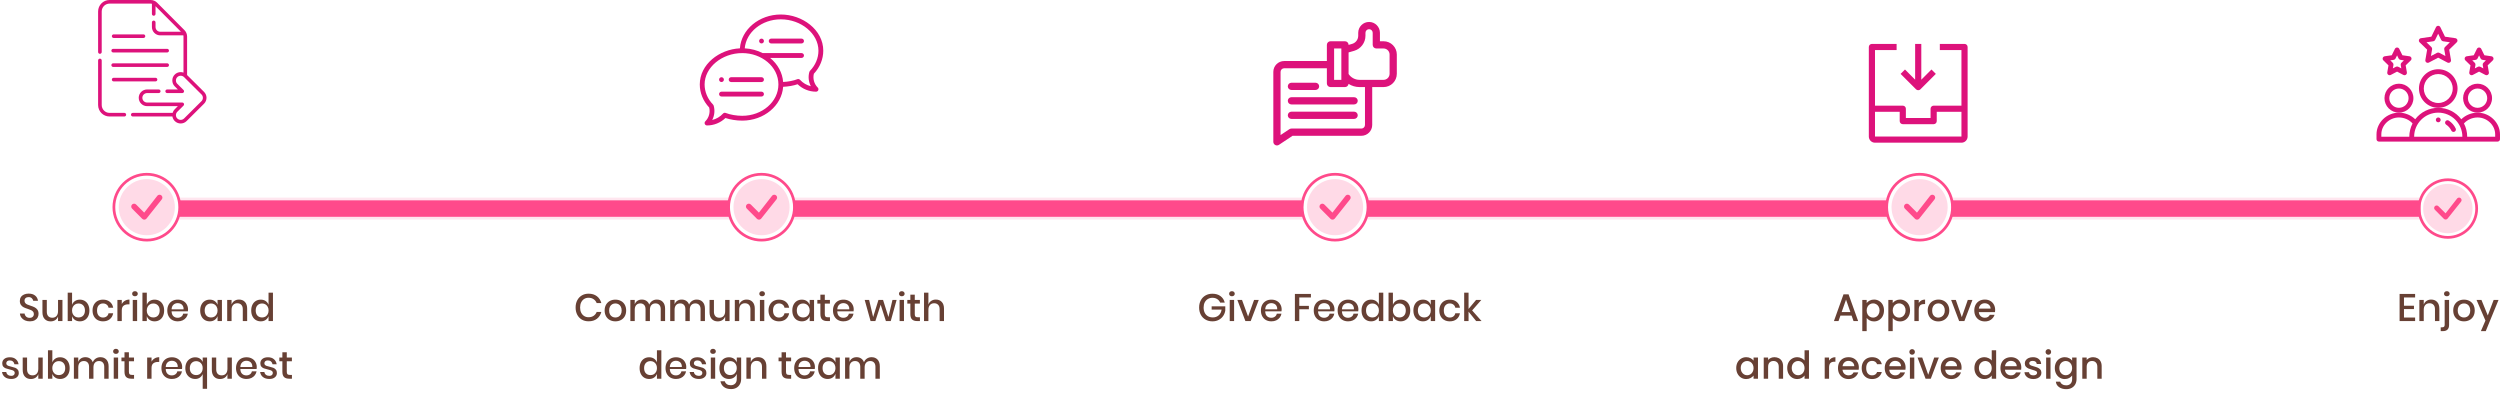<svg width="911" height="144" viewBox="0 0 911 144" fill="none" xmlns="http://www.w3.org/2000/svg">
<path d="M65 72H265.982C265.982 72 265.772 74.438 265.772 76C265.772 77.562 266 80 266 80H65C65.191 78 65.231 77.566 65.229 76C65.227 74.434 65.191 74 65 72Z" fill="#FFE6EF"/>
<g filter="url(#filter0_d)">
<path d="M65 73H265.982C265.982 73 265.772 74.828 265.772 76C265.772 77.172 266 79 266 79H65C65.191 77.5 65.231 77.174 65.229 76C65.227 74.825 65.191 74.5 65 73Z" fill="#FF4A8B"/>
</g>
<path d="M289 72H474.984C474.984 72 474.789 74.438 474.789 76C474.789 77.562 475 80 475 80H289C289.176 78 289.214 77.566 289.212 76C289.21 74.434 289.176 74 289 72Z" fill="#FFE6EF"/>
<g filter="url(#filter1_d)">
<path d="M289 73H474.984C474.984 73 474.789 74.828 474.789 76C474.789 77.172 475 79 475 79H289C289.176 77.5 289.214 77.174 289.212 76C289.21 74.825 289.176 74.5 289 73Z" fill="#FF4A8B"/>
</g>
<path d="M498 72H687.983C687.983 72 687.784 74.438 687.784 76C687.784 77.562 688 80 688 80H498C498.18 78 498.218 77.566 498.216 76C498.214 74.434 498.18 74 498 72Z" fill="#FFE6EF"/>
<g filter="url(#filter2_d)">
<path d="M498 73H687.983C687.983 73 687.784 74.828 687.784 76C687.784 77.172 688 79 688 79H498C498.18 77.5 498.218 77.174 498.216 76C498.214 74.825 498.18 74.5 498 73Z" fill="#FF4A8B"/>
</g>
<path d="M711.016 72H881.985C881.985 72 882 74.438 882 76C882 77.562 882 80 882 80H711C711.181 78 711.182 77.566 711.181 76C711.179 74.434 711.181 74 711.016 72Z" fill="#FFE6EF"/>
<g filter="url(#filter3_d)">
<path d="M711.016 73H881.985C881.985 73 882 74.828 882 76C882 77.172 882 79 882 79H711C711.181 77.5 711.182 77.174 711.181 76C711.179 74.825 711.181 74.5 711.016 73Z" fill="#FF4A8B"/>
</g>
<path d="M65.5 75.5C65.5 82.127 60.127 87.5 53.5 87.5C46.873 87.5 41.5 82.127 41.5 75.5C41.5 68.873 46.873 63.5 53.5 63.5C60.127 63.5 65.5 68.873 65.5 75.5Z" stroke="#FF4A8B"/>
<path d="M63.727 75.5C63.727 81.148 59.149 85.727 53.5 85.727C47.852 85.727 43.273 81.148 43.273 75.5C43.273 69.852 47.852 65.273 53.5 65.273C59.149 65.273 63.727 69.852 63.727 75.5Z" fill="#FF4A8B" fill-opacity="0.2"/>
<path fill-rule="evenodd" clip-rule="evenodd" d="M57.403 71.259C57.598 71.064 57.861 70.955 58.135 70.954C58.409 70.954 58.673 71.062 58.869 71.255C59.065 71.448 59.177 71.71 59.182 71.986C59.187 72.262 59.083 72.528 58.894 72.728L53.336 79.71C53.241 79.813 53.126 79.896 52.998 79.954C52.869 80.012 52.731 80.043 52.591 80.045C52.45 80.048 52.311 80.022 52.181 79.969C52.05 79.916 51.932 79.838 51.833 79.738L48.151 76.036C48.048 75.94 47.966 75.824 47.909 75.695C47.852 75.566 47.821 75.427 47.819 75.286C47.816 75.145 47.842 75.005 47.894 74.875C47.947 74.744 48.025 74.626 48.124 74.526C48.223 74.426 48.341 74.348 48.471 74.295C48.601 74.242 48.741 74.216 48.881 74.219C49.021 74.221 49.159 74.252 49.287 74.309C49.416 74.367 49.531 74.449 49.626 74.552L52.541 77.481L57.376 71.289C57.385 71.279 57.393 71.268 57.403 71.259Z" fill="#FF4A8B"/>
<path d="M289.5 75.5C289.5 82.127 284.127 87.5 277.5 87.5C270.873 87.5 265.5 82.127 265.5 75.5C265.5 68.873 270.873 63.5 277.5 63.5C284.127 63.5 289.5 68.873 289.5 75.5Z" stroke="#FF4A8B"/>
<path d="M287.727 75.5C287.727 81.148 283.149 85.727 277.5 85.727C271.852 85.727 267.273 81.148 267.273 75.5C267.273 69.852 271.852 65.273 277.5 65.273C283.149 65.273 287.727 69.852 287.727 75.5Z" fill="#FF4A8B" fill-opacity="0.2"/>
<path fill-rule="evenodd" clip-rule="evenodd" d="M281.403 71.259C281.598 71.064 281.861 70.955 282.135 70.954C282.409 70.954 282.673 71.062 282.869 71.255C283.065 71.448 283.177 71.71 283.182 71.986C283.187 72.262 283.083 72.528 282.894 72.728L277.336 79.71C277.241 79.813 277.126 79.896 276.997 79.954C276.869 80.012 276.731 80.043 276.591 80.045C276.45 80.048 276.311 80.022 276.181 79.969C276.05 79.916 275.932 79.838 275.833 79.738L272.151 76.036C272.048 75.94 271.966 75.824 271.909 75.695C271.852 75.566 271.821 75.427 271.819 75.286C271.816 75.145 271.842 75.005 271.894 74.875C271.947 74.744 272.025 74.626 272.124 74.526C272.223 74.426 272.341 74.348 272.471 74.295C272.601 74.242 272.741 74.216 272.881 74.219C273.021 74.221 273.159 74.252 273.287 74.309C273.415 74.367 273.531 74.449 273.626 74.552L276.541 77.481L281.376 71.289C281.385 71.279 281.393 71.268 281.403 71.259Z" fill="#FF4A8B"/>
<path d="M498.5 75.5C498.5 82.127 493.127 87.5 486.5 87.5C479.873 87.5 474.5 82.127 474.5 75.5C474.5 68.873 479.873 63.5 486.5 63.5C493.127 63.5 498.5 68.873 498.5 75.5Z" stroke="#FF4A8B"/>
<path d="M496.727 75.5C496.727 81.148 492.149 85.727 486.5 85.727C480.852 85.727 476.273 81.148 476.273 75.5C476.273 69.852 480.852 65.273 486.5 65.273C492.149 65.273 496.727 69.852 496.727 75.5Z" fill="#FF4A8B" fill-opacity="0.2"/>
<path fill-rule="evenodd" clip-rule="evenodd" d="M490.403 71.259C490.598 71.064 490.861 70.955 491.135 70.954C491.409 70.954 491.673 71.062 491.869 71.255C492.065 71.448 492.177 71.71 492.182 71.986C492.187 72.262 492.083 72.528 491.894 72.728L486.336 79.71C486.241 79.813 486.126 79.896 485.997 79.954C485.869 80.012 485.731 80.043 485.591 80.045C485.45 80.048 485.311 80.022 485.181 79.969C485.05 79.916 484.932 79.838 484.833 79.738L481.151 76.036C481.048 75.94 480.966 75.824 480.909 75.695C480.852 75.566 480.821 75.427 480.819 75.286C480.816 75.145 480.842 75.005 480.894 74.875C480.947 74.744 481.025 74.626 481.124 74.526C481.223 74.426 481.341 74.348 481.471 74.295C481.601 74.242 481.741 74.216 481.881 74.219C482.021 74.221 482.159 74.252 482.287 74.309C482.415 74.367 482.531 74.449 482.626 74.552L485.541 77.481L490.376 71.289C490.385 71.279 490.393 71.268 490.403 71.259Z" fill="#FF4A8B"/>
<path d="M711.5 75.5C711.5 82.127 706.127 87.5 699.5 87.5C692.873 87.5 687.5 82.127 687.5 75.5C687.5 68.873 692.873 63.5 699.5 63.5C706.127 63.5 711.5 68.873 711.5 75.5Z" stroke="#FF4A8B"/>
<path d="M709.727 75.5C709.727 81.148 705.149 85.727 699.5 85.727C693.852 85.727 689.273 81.148 689.273 75.5C689.273 69.852 693.852 65.273 699.5 65.273C705.149 65.273 709.727 69.852 709.727 75.5Z" fill="#FF4A8B" fill-opacity="0.2"/>
<path fill-rule="evenodd" clip-rule="evenodd" d="M703.403 71.259C703.598 71.064 703.861 70.955 704.135 70.954C704.409 70.954 704.673 71.062 704.869 71.255C705.065 71.448 705.177 71.71 705.182 71.986C705.187 72.262 705.083 72.528 704.894 72.728L699.336 79.71C699.241 79.813 699.126 79.896 698.997 79.954C698.869 80.012 698.731 80.043 698.591 80.045C698.45 80.048 698.311 80.022 698.181 79.969C698.05 79.916 697.932 79.838 697.833 79.738L694.151 76.036C694.048 75.94 693.966 75.824 693.909 75.695C693.852 75.566 693.821 75.427 693.819 75.286C693.816 75.145 693.842 75.005 693.894 74.875C693.947 74.744 694.025 74.626 694.124 74.526C694.223 74.426 694.341 74.348 694.471 74.295C694.601 74.242 694.741 74.216 694.881 74.219C695.021 74.221 695.159 74.252 695.287 74.309C695.415 74.367 695.531 74.449 695.626 74.552L698.541 77.481L703.376 71.289C703.385 71.279 703.393 71.268 703.403 71.259Z" fill="#FF4A8B"/>
<path d="M902.5 76C902.5 81.799 897.799 86.5 892 86.5C886.201 86.5 881.5 81.799 881.5 76C881.5 70.201 886.201 65.5 892 65.5C897.799 65.5 902.5 70.201 902.5 76Z" stroke="#FF4A8B"/>
<path d="M901 76C901 80.971 896.971 85 892 85C887.029 85 883 80.971 883 76C883 71.029 887.029 67 892 67C896.971 67 901 71.029 901 76Z" fill="#FF4A8B" fill-opacity="0.2"/>
<path fill-rule="evenodd" clip-rule="evenodd" d="M895.434 72.268C895.606 72.097 895.837 72.001 896.079 72C896.32 71.999 896.552 72.094 896.724 72.264C896.897 72.434 896.996 72.665 897 72.908C897.004 73.15 896.913 73.385 896.746 73.561L891.856 79.705C891.772 79.796 891.67 79.869 891.558 79.919C891.445 79.97 891.323 79.998 891.2 80C891.076 80.002 890.953 79.979 890.839 79.933C890.724 79.886 890.62 79.817 890.533 79.73L887.292 76.471C887.202 76.387 887.13 76.285 887.08 76.172C887.029 76.058 887.002 75.936 887 75.812C886.998 75.688 887.021 75.565 887.067 75.45C887.113 75.335 887.182 75.23 887.269 75.143C887.356 75.055 887.46 74.986 887.575 74.939C887.689 74.893 887.812 74.87 887.935 74.872C888.058 74.875 888.18 74.902 888.293 74.952C888.405 75.003 888.507 75.075 888.591 75.166L891.156 77.743L895.411 72.295C895.419 72.285 895.426 72.276 895.434 72.268Z" fill="#FF4A8B"/>
<path d="M14.047 114.368C14.047 114.853 13.93 115.306 13.697 115.726C13.464 116.137 13.109 116.468 12.633 116.72C12.157 116.972 11.574 117.098 10.883 117.098C10.211 117.098 9.609 116.981 9.077 116.748C8.545 116.505 8.12 116.169 7.803 115.74C7.486 115.311 7.304 114.816 7.257 114.256H8.965C9.012 114.685 9.194 115.054 9.511 115.362C9.838 115.67 10.272 115.824 10.813 115.824C11.298 115.824 11.672 115.693 11.933 115.432C12.204 115.171 12.339 114.835 12.339 114.424C12.339 114.069 12.241 113.78 12.045 113.556C11.849 113.323 11.606 113.141 11.317 113.01C11.028 112.879 10.631 112.73 10.127 112.562C9.511 112.366 9.007 112.17 8.615 111.974C8.232 111.778 7.906 111.493 7.635 111.12C7.364 110.747 7.229 110.257 7.229 109.65C7.229 109.118 7.36 108.651 7.621 108.25C7.882 107.849 8.256 107.541 8.741 107.326C9.226 107.102 9.786 106.99 10.421 106.99C11.429 106.99 12.227 107.233 12.815 107.718C13.412 108.203 13.753 108.838 13.837 109.622H12.115C12.05 109.249 11.872 108.931 11.583 108.67C11.303 108.399 10.916 108.264 10.421 108.264C9.973 108.264 9.614 108.381 9.343 108.614C9.072 108.838 8.937 109.165 8.937 109.594C8.937 109.93 9.03 110.21 9.217 110.434C9.404 110.649 9.637 110.821 9.917 110.952C10.206 111.073 10.598 111.218 11.093 111.386C11.718 111.582 12.227 111.783 12.619 111.988C13.02 112.184 13.356 112.473 13.627 112.856C13.907 113.239 14.047 113.743 14.047 114.368ZM22.757 109.286V117H21.147V115.32C20.951 115.889 20.61 116.333 20.125 116.65C19.639 116.958 19.075 117.112 18.431 117.112C17.535 117.112 16.816 116.823 16.275 116.244C15.733 115.665 15.463 114.839 15.463 113.766V109.286H17.059V113.598C17.059 114.298 17.236 114.839 17.591 115.222C17.945 115.595 18.431 115.782 19.047 115.782C19.681 115.782 20.19 115.577 20.573 115.166C20.955 114.755 21.147 114.158 21.147 113.374V109.286H22.757ZM29.092 109.188C29.764 109.188 30.361 109.347 30.884 109.664C31.416 109.981 31.831 110.439 32.13 111.036C32.429 111.633 32.578 112.333 32.578 113.136C32.578 113.948 32.429 114.653 32.13 115.25C31.831 115.847 31.416 116.305 30.884 116.622C30.361 116.939 29.764 117.098 29.092 117.098C28.392 117.098 27.795 116.925 27.3 116.58C26.805 116.235 26.46 115.777 26.264 115.208V117H24.668V106.64H26.264V111.078C26.46 110.509 26.805 110.051 27.3 109.706C27.795 109.361 28.392 109.188 29.092 109.188ZM28.602 110.588C28.154 110.588 27.753 110.695 27.398 110.91C27.044 111.115 26.764 111.414 26.558 111.806C26.353 112.189 26.25 112.632 26.25 113.136C26.25 113.649 26.353 114.097 26.558 114.48C26.764 114.863 27.044 115.161 27.398 115.376C27.753 115.581 28.154 115.684 28.602 115.684C29.311 115.684 29.881 115.46 30.31 115.012C30.739 114.555 30.954 113.929 30.954 113.136C30.954 112.352 30.739 111.731 30.31 111.274C29.881 110.817 29.311 110.588 28.602 110.588ZM37.545 109.188C38.544 109.188 39.37 109.454 40.023 109.986C40.677 110.509 41.083 111.223 41.241 112.128H39.547C39.454 111.643 39.225 111.265 38.861 110.994C38.507 110.714 38.059 110.574 37.517 110.574C36.901 110.574 36.388 110.793 35.977 111.232C35.567 111.661 35.361 112.296 35.361 113.136C35.361 113.976 35.567 114.615 35.977 115.054C36.388 115.493 36.901 115.712 37.517 115.712C38.059 115.712 38.507 115.572 38.861 115.292C39.225 115.012 39.454 114.629 39.547 114.144H41.241C41.083 115.049 40.677 115.768 40.023 116.3C39.37 116.832 38.544 117.098 37.545 117.098C36.799 117.098 36.136 116.939 35.557 116.622C34.988 116.305 34.54 115.847 34.213 115.25C33.887 114.653 33.723 113.948 33.723 113.136C33.723 112.333 33.887 111.633 34.213 111.036C34.54 110.439 34.988 109.981 35.557 109.664C36.136 109.347 36.799 109.188 37.545 109.188ZM44.379 110.798C44.641 110.294 45.014 109.897 45.499 109.608C45.985 109.309 46.545 109.16 47.179 109.16V110.896H46.703C46.003 110.896 45.439 111.069 45.009 111.414C44.589 111.75 44.379 112.31 44.379 113.094V117H42.783V109.286H44.379V110.798ZM48.151 107.046C48.151 106.775 48.245 106.551 48.431 106.374C48.618 106.197 48.865 106.108 49.173 106.108C49.481 106.108 49.728 106.197 49.915 106.374C50.111 106.551 50.209 106.775 50.209 107.046C50.209 107.317 50.111 107.536 49.915 107.704C49.728 107.872 49.481 107.956 49.173 107.956C48.865 107.956 48.618 107.872 48.431 107.704C48.245 107.536 48.151 107.317 48.151 107.046ZM49.971 109.286V117H48.375V109.286H49.971ZM56.327 109.188C56.998 109.188 57.596 109.347 58.118 109.664C58.651 109.981 59.066 110.439 59.364 111.036C59.663 111.633 59.812 112.333 59.812 113.136C59.812 113.948 59.663 114.653 59.364 115.25C59.066 115.847 58.651 116.305 58.118 116.622C57.596 116.939 56.998 117.098 56.327 117.098C55.627 117.098 55.029 116.925 54.535 116.58C54.04 116.235 53.694 115.777 53.498 115.208V117H51.903V106.64H53.498V111.078C53.694 110.509 54.04 110.051 54.535 109.706C55.029 109.361 55.627 109.188 56.327 109.188ZM55.837 110.588C55.389 110.588 54.987 110.695 54.633 110.91C54.278 111.115 53.998 111.414 53.792 111.806C53.587 112.189 53.484 112.632 53.484 113.136C53.484 113.649 53.587 114.097 53.792 114.48C53.998 114.863 54.278 115.161 54.633 115.376C54.987 115.581 55.389 115.684 55.837 115.684C56.546 115.684 57.115 115.46 57.544 115.012C57.974 114.555 58.188 113.929 58.188 113.136C58.188 112.352 57.974 111.731 57.544 111.274C57.115 110.817 56.546 110.588 55.837 110.588ZM68.518 112.772C68.518 113.033 68.499 113.262 68.462 113.458H62.526C62.554 114.251 62.773 114.839 63.184 115.222C63.594 115.605 64.103 115.796 64.71 115.796C65.242 115.796 65.69 115.661 66.054 115.39C66.427 115.119 66.656 114.76 66.74 114.312H68.448C68.345 114.853 68.13 115.334 67.804 115.754C67.477 116.174 67.052 116.505 66.53 116.748C66.007 116.981 65.424 117.098 64.78 117.098C64.033 117.098 63.37 116.939 62.792 116.622C62.222 116.305 61.775 115.847 61.448 115.25C61.121 114.653 60.958 113.948 60.958 113.136C60.958 112.333 61.121 111.633 61.448 111.036C61.775 110.439 62.222 109.981 62.792 109.664C63.37 109.347 64.033 109.188 64.78 109.188C65.536 109.188 66.194 109.347 66.754 109.664C67.323 109.972 67.757 110.401 68.056 110.952C68.364 111.493 68.518 112.1 68.518 112.772ZM66.908 112.73C66.927 112.226 66.838 111.806 66.642 111.47C66.455 111.125 66.194 110.873 65.858 110.714C65.531 110.546 65.172 110.462 64.78 110.462C64.154 110.462 63.632 110.653 63.212 111.036C62.792 111.419 62.563 111.983 62.526 112.73H66.908ZM76.434 109.188C77.134 109.188 77.731 109.361 78.226 109.706C78.721 110.051 79.071 110.509 79.276 111.078V109.286H80.872V117H79.276V115.208C79.071 115.777 78.721 116.235 78.226 116.58C77.731 116.925 77.134 117.098 76.434 117.098C75.762 117.098 75.16 116.939 74.628 116.622C74.105 116.305 73.695 115.847 73.396 115.25C73.097 114.653 72.948 113.948 72.948 113.136C72.948 112.333 73.097 111.633 73.396 111.036C73.695 110.439 74.105 109.981 74.628 109.664C75.16 109.347 75.762 109.188 76.434 109.188ZM76.924 110.588C76.215 110.588 75.645 110.817 75.216 111.274C74.796 111.722 74.586 112.343 74.586 113.136C74.586 113.929 74.796 114.555 75.216 115.012C75.645 115.46 76.215 115.684 76.924 115.684C77.372 115.684 77.773 115.581 78.128 115.376C78.483 115.161 78.763 114.863 78.968 114.48C79.173 114.097 79.276 113.649 79.276 113.136C79.276 112.632 79.173 112.189 78.968 111.806C78.763 111.414 78.483 111.115 78.128 110.91C77.773 110.695 77.372 110.588 76.924 110.588ZM87.099 109.16C87.995 109.16 88.714 109.449 89.255 110.028C89.797 110.607 90.067 111.433 90.067 112.506V117H88.471V112.674C88.471 111.983 88.294 111.451 87.939 111.078C87.585 110.695 87.099 110.504 86.483 110.504C85.849 110.504 85.34 110.709 84.957 111.12C84.575 111.521 84.383 112.114 84.383 112.898V117H82.787V109.286H84.383V110.98C84.589 110.401 84.934 109.953 85.419 109.636C85.905 109.319 86.465 109.16 87.099 109.16ZM95.028 109.188C95.728 109.188 96.325 109.361 96.82 109.706C97.314 110.051 97.66 110.509 97.856 111.078V106.64H99.466V117H97.856V115.208C97.66 115.777 97.314 116.235 96.82 116.58C96.325 116.925 95.728 117.098 95.028 117.098C94.356 117.098 93.754 116.939 93.222 116.622C92.699 116.305 92.288 115.847 91.99 115.25C91.691 114.653 91.542 113.948 91.542 113.136C91.542 112.333 91.691 111.633 91.99 111.036C92.288 110.439 92.699 109.981 93.222 109.664C93.754 109.347 94.356 109.188 95.028 109.188ZM95.518 110.588C94.808 110.588 94.239 110.817 93.81 111.274C93.39 111.722 93.18 112.343 93.18 113.136C93.18 113.929 93.39 114.555 93.81 115.012C94.239 115.46 94.808 115.684 95.518 115.684C95.966 115.684 96.367 115.581 96.722 115.376C97.076 115.161 97.356 114.863 97.562 114.48C97.767 114.097 97.87 113.649 97.87 113.136C97.87 112.632 97.767 112.189 97.562 111.806C97.356 111.414 97.076 111.115 96.722 110.91C96.367 110.695 95.966 110.588 95.518 110.588ZM3.591 130.188C4.496 130.188 5.219 130.421 5.761 130.888C6.311 131.345 6.647 131.961 6.769 132.736H5.257C5.191 132.316 5.009 131.98 4.711 131.728C4.421 131.467 4.034 131.336 3.549 131.336C3.147 131.336 2.835 131.434 2.611 131.63C2.396 131.817 2.289 132.073 2.289 132.4C2.289 132.643 2.368 132.839 2.527 132.988C2.685 133.137 2.881 133.254 3.115 133.338C3.357 133.422 3.698 133.515 4.137 133.618C4.715 133.749 5.182 133.884 5.537 134.024C5.901 134.164 6.209 134.388 6.461 134.696C6.722 134.995 6.853 135.405 6.853 135.928C6.853 136.572 6.605 137.095 6.111 137.496C5.625 137.897 4.967 138.098 4.137 138.098C3.175 138.098 2.396 137.874 1.799 137.426C1.211 136.978 0.856 136.353 0.735 135.55H2.289C2.335 135.97 2.522 136.311 2.849 136.572C3.175 136.833 3.605 136.964 4.137 136.964C4.519 136.964 4.818 136.866 5.033 136.67C5.257 136.465 5.369 136.208 5.369 135.9C5.369 135.629 5.285 135.415 5.117 135.256C4.949 135.097 4.739 134.976 4.487 134.892C4.235 134.799 3.889 134.705 3.451 134.612C2.891 134.481 2.433 134.351 2.079 134.22C1.733 134.089 1.435 133.879 1.183 133.59C0.94 133.291 0.819 132.89 0.819 132.386C0.819 131.733 1.061 131.205 1.547 130.804C2.041 130.393 2.723 130.188 3.591 130.188ZM15.565 130.286V138H13.955V136.32C13.759 136.889 13.419 137.333 12.933 137.65C12.448 137.958 11.883 138.112 11.239 138.112C10.343 138.112 9.625 137.823 9.083 137.244C8.542 136.665 8.271 135.839 8.271 134.766V130.286H9.867V134.598C9.867 135.298 10.045 135.839 10.399 136.222C10.754 136.595 11.239 136.782 11.855 136.782C12.49 136.782 12.999 136.577 13.381 136.166C13.764 135.755 13.955 135.158 13.955 134.374V130.286H15.565ZM21.901 130.188C22.573 130.188 23.17 130.347 23.693 130.664C24.225 130.981 24.64 131.439 24.939 132.036C25.237 132.633 25.387 133.333 25.387 134.136C25.387 134.948 25.237 135.653 24.939 136.25C24.64 136.847 24.225 137.305 23.693 137.622C23.17 137.939 22.573 138.098 21.901 138.098C21.201 138.098 20.603 137.925 20.109 137.58C19.614 137.235 19.269 136.777 19.073 136.208V138H17.477V127.64H19.073V132.078C19.269 131.509 19.614 131.051 20.109 130.706C20.603 130.361 21.201 130.188 21.901 130.188ZM21.411 131.588C20.963 131.588 20.561 131.695 20.207 131.91C19.852 132.115 19.572 132.414 19.367 132.806C19.161 133.189 19.059 133.632 19.059 134.136C19.059 134.649 19.161 135.097 19.367 135.48C19.572 135.863 19.852 136.161 20.207 136.376C20.561 136.581 20.963 136.684 21.411 136.684C22.12 136.684 22.689 136.46 23.119 136.012C23.548 135.555 23.763 134.929 23.763 134.136C23.763 133.352 23.548 132.731 23.119 132.274C22.689 131.817 22.12 131.588 21.411 131.588ZM36.57 130.16C37.485 130.16 38.213 130.449 38.754 131.028C39.305 131.607 39.58 132.433 39.58 133.506V138H37.984V133.674C37.984 133.002 37.816 132.484 37.48 132.12C37.144 131.747 36.682 131.56 36.094 131.56C35.469 131.56 34.969 131.761 34.596 132.162C34.232 132.554 34.05 133.133 34.05 133.898V138H32.454V133.674C32.454 133.002 32.286 132.484 31.95 132.12C31.614 131.747 31.152 131.56 30.564 131.56C29.939 131.56 29.439 131.761 29.066 132.162C28.702 132.554 28.52 133.133 28.52 133.898V138H26.924V130.286H28.52V131.896C28.716 131.336 29.043 130.907 29.5 130.608C29.957 130.309 30.494 130.16 31.11 130.16C31.754 130.16 32.309 130.319 32.776 130.636C33.252 130.953 33.597 131.411 33.812 132.008C34.036 131.429 34.395 130.977 34.89 130.65C35.385 130.323 35.945 130.16 36.57 130.16ZM41.219 128.046C41.219 127.775 41.313 127.551 41.499 127.374C41.686 127.197 41.934 127.108 42.242 127.108C42.55 127.108 42.797 127.197 42.983 127.374C43.179 127.551 43.278 127.775 43.278 128.046C43.278 128.317 43.179 128.536 42.983 128.704C42.797 128.872 42.55 128.956 42.242 128.956C41.934 128.956 41.686 128.872 41.499 128.704C41.313 128.536 41.219 128.317 41.219 128.046ZM43.039 130.286V138H41.444V130.286H43.039ZM48.849 136.614V138H47.869C47.047 138 46.422 137.804 45.993 137.412C45.573 137.011 45.363 136.348 45.363 135.424V131.644H44.257V130.286H45.363V128.368H46.973V130.286H48.835V131.644H46.973V135.452C46.973 135.891 47.052 136.194 47.211 136.362C47.379 136.53 47.668 136.614 48.079 136.614H48.849ZM55.221 131.798C55.483 131.294 55.856 130.897 56.341 130.608C56.827 130.309 57.386 130.16 58.021 130.16V131.896H57.545C56.845 131.896 56.281 132.069 55.851 132.414C55.431 132.75 55.221 133.31 55.221 134.094V138H53.625V130.286H55.221V131.798ZM66.385 133.772C66.385 134.033 66.366 134.262 66.329 134.458H60.393C60.421 135.251 60.64 135.839 61.051 136.222C61.462 136.605 61.97 136.796 62.577 136.796C63.109 136.796 63.557 136.661 63.921 136.39C64.294 136.119 64.523 135.76 64.607 135.312H66.315C66.212 135.853 65.998 136.334 65.671 136.754C65.344 137.174 64.92 137.505 64.397 137.748C63.874 137.981 63.291 138.098 62.647 138.098C61.9 138.098 61.238 137.939 60.659 137.622C60.09 137.305 59.642 136.847 59.315 136.25C58.988 135.653 58.825 134.948 58.825 134.136C58.825 133.333 58.988 132.633 59.315 132.036C59.642 131.439 60.09 130.981 60.659 130.664C61.238 130.347 61.9 130.188 62.647 130.188C63.403 130.188 64.061 130.347 64.621 130.664C65.19 130.972 65.624 131.401 65.923 131.952C66.231 132.493 66.385 133.1 66.385 133.772ZM64.775 133.73C64.794 133.226 64.705 132.806 64.509 132.47C64.322 132.125 64.061 131.873 63.725 131.714C63.398 131.546 63.039 131.462 62.647 131.462C62.022 131.462 61.499 131.653 61.079 132.036C60.659 132.419 60.43 132.983 60.393 133.73H64.775ZM71.132 130.202C71.785 130.202 72.345 130.351 72.812 130.65C73.279 130.949 73.629 131.364 73.862 131.896V130.286H75.458V141.668H73.862V136.306C73.619 136.866 73.265 137.305 72.798 137.622C72.331 137.939 71.776 138.098 71.132 138.098C70.46 138.098 69.849 137.935 69.298 137.608C68.747 137.281 68.313 136.824 67.996 136.236C67.688 135.639 67.534 134.948 67.534 134.164C67.534 133.38 67.688 132.689 67.996 132.092C68.313 131.495 68.747 131.033 69.298 130.706C69.849 130.37 70.46 130.202 71.132 130.202ZM71.51 131.602C70.829 131.602 70.269 131.831 69.83 132.288C69.391 132.736 69.172 133.361 69.172 134.164C69.172 134.967 69.387 135.587 69.816 136.026C70.255 136.465 70.819 136.684 71.51 136.684C71.939 136.684 72.331 136.586 72.686 136.39C73.041 136.185 73.325 135.891 73.54 135.508C73.755 135.125 73.862 134.668 73.862 134.136C73.862 133.613 73.755 133.161 73.54 132.778C73.325 132.395 73.041 132.106 72.686 131.91C72.331 131.705 71.939 131.602 71.51 131.602ZM84.485 130.286V138H82.875V136.32C82.679 136.889 82.339 137.333 81.853 137.65C81.368 137.958 80.803 138.112 80.159 138.112C79.263 138.112 78.545 137.823 78.003 137.244C77.462 136.665 77.191 135.839 77.191 134.766V130.286H78.787V134.598C78.787 135.298 78.965 135.839 79.319 136.222C79.674 136.595 80.159 136.782 80.775 136.782C81.41 136.782 81.919 136.577 82.301 136.166C82.684 135.755 82.875 135.158 82.875 134.374V130.286H84.485ZM93.565 133.772C93.565 134.033 93.546 134.262 93.509 134.458H87.573C87.601 135.251 87.82 135.839 88.231 136.222C88.641 136.605 89.15 136.796 89.757 136.796C90.289 136.796 90.737 136.661 91.101 136.39C91.474 136.119 91.703 135.76 91.787 135.312H93.495C93.392 135.853 93.177 136.334 92.851 136.754C92.524 137.174 92.099 137.505 91.577 137.748C91.054 137.981 90.471 138.098 89.827 138.098C89.08 138.098 88.417 137.939 87.839 137.622C87.269 137.305 86.821 136.847 86.495 136.25C86.168 135.653 86.005 134.948 86.005 134.136C86.005 133.333 86.168 132.633 86.495 132.036C86.821 131.439 87.269 130.981 87.839 130.664C88.417 130.347 89.08 130.188 89.827 130.188C90.583 130.188 91.241 130.347 91.801 130.664C92.37 130.972 92.804 131.401 93.103 131.952C93.411 132.493 93.565 133.1 93.565 133.772ZM91.955 133.73C91.973 133.226 91.885 132.806 91.689 132.47C91.502 132.125 91.241 131.873 90.905 131.714C90.578 131.546 90.219 131.462 89.827 131.462C89.201 131.462 88.679 131.653 88.259 132.036C87.839 132.419 87.61 132.983 87.573 133.73H91.955ZM97.64 130.188C98.545 130.188 99.268 130.421 99.81 130.888C100.36 131.345 100.696 131.961 100.818 132.736H99.306C99.24 132.316 99.058 131.98 98.76 131.728C98.47 131.467 98.083 131.336 97.598 131.336C97.196 131.336 96.884 131.434 96.66 131.63C96.445 131.817 96.338 132.073 96.338 132.4C96.338 132.643 96.417 132.839 96.576 132.988C96.734 133.137 96.93 133.254 97.164 133.338C97.406 133.422 97.747 133.515 98.186 133.618C98.764 133.749 99.231 133.884 99.586 134.024C99.95 134.164 100.258 134.388 100.51 134.696C100.771 134.995 100.902 135.405 100.902 135.928C100.902 136.572 100.654 137.095 100.16 137.496C99.674 137.897 99.016 138.098 98.186 138.098C97.224 138.098 96.445 137.874 95.848 137.426C95.26 136.978 94.905 136.353 94.784 135.55H96.338C96.384 135.97 96.571 136.311 96.898 136.572C97.224 136.833 97.654 136.964 98.186 136.964C98.568 136.964 98.867 136.866 99.082 136.67C99.306 136.465 99.418 136.208 99.418 135.9C99.418 135.629 99.334 135.415 99.166 135.256C98.998 135.097 98.788 134.976 98.536 134.892C98.284 134.799 97.938 134.705 97.5 134.612C96.94 134.481 96.482 134.351 96.128 134.22C95.782 134.089 95.484 133.879 95.232 133.59C94.989 133.291 94.868 132.89 94.868 132.386C94.868 131.733 95.11 131.205 95.596 130.804C96.09 130.393 96.772 130.188 97.64 130.188ZM106.38 136.614V138H105.4C104.579 138 103.953 137.804 103.524 137.412C103.104 137.011 102.894 136.348 102.894 135.424V131.644H101.788V130.286H102.894V128.368H104.504V130.286H106.366V131.644H104.504V135.452C104.504 135.891 104.583 136.194 104.742 136.362C104.91 136.53 105.199 136.614 105.61 136.614H106.38Z" fill="#674034"/>
<path d="M214.481 107.018C215.695 107.018 216.703 107.326 217.505 107.942C218.308 108.558 218.849 109.393 219.129 110.448H217.435C217.202 109.851 216.829 109.379 216.315 109.034C215.811 108.679 215.191 108.502 214.453 108.502C213.865 108.502 213.338 108.647 212.871 108.936C212.414 109.225 212.05 109.641 211.779 110.182C211.518 110.714 211.387 111.339 211.387 112.058C211.387 112.767 211.518 113.393 211.779 113.934C212.05 114.466 212.414 114.877 212.871 115.166C213.338 115.455 213.865 115.6 214.453 115.6C215.191 115.6 215.811 115.427 216.315 115.082C216.829 114.727 217.202 114.256 217.435 113.668H219.129C218.849 114.723 218.308 115.558 217.505 116.174C216.703 116.781 215.695 117.084 214.481 117.084C213.548 117.084 212.722 116.874 212.003 116.454C211.285 116.025 210.729 115.432 210.337 114.676C209.945 113.911 209.749 113.038 209.749 112.058C209.749 111.078 209.945 110.21 210.337 109.454C210.729 108.689 211.285 108.091 212.003 107.662C212.722 107.233 213.548 107.018 214.481 107.018ZM224.25 109.188C224.997 109.188 225.669 109.347 226.266 109.664C226.863 109.981 227.33 110.439 227.666 111.036C228.002 111.633 228.17 112.333 228.17 113.136C228.17 113.948 228.002 114.653 227.666 115.25C227.33 115.847 226.863 116.305 226.266 116.622C225.669 116.939 224.997 117.098 224.25 117.098C223.503 117.098 222.831 116.939 222.234 116.622C221.646 116.305 221.179 115.847 220.834 115.25C220.498 114.643 220.33 113.939 220.33 113.136C220.33 112.333 220.498 111.633 220.834 111.036C221.179 110.439 221.646 109.981 222.234 109.664C222.831 109.347 223.503 109.188 224.25 109.188ZM224.25 110.574C223.839 110.574 223.461 110.667 223.116 110.854C222.771 111.041 222.491 111.33 222.276 111.722C222.071 112.105 221.968 112.576 221.968 113.136C221.968 113.705 222.071 114.181 222.276 114.564C222.491 114.947 222.771 115.231 223.116 115.418C223.461 115.605 223.839 115.698 224.25 115.698C224.661 115.698 225.039 115.605 225.384 115.418C225.729 115.231 226.005 114.947 226.21 114.564C226.425 114.181 226.532 113.705 226.532 113.136C226.532 112.576 226.425 112.105 226.21 111.722C226.005 111.33 225.729 111.041 225.384 110.854C225.039 110.667 224.661 110.574 224.25 110.574ZM239.35 109.16C240.265 109.16 240.993 109.449 241.534 110.028C242.085 110.607 242.36 111.433 242.36 112.506V117H240.764V112.674C240.764 112.002 240.596 111.484 240.26 111.12C239.924 110.747 239.462 110.56 238.874 110.56C238.249 110.56 237.75 110.761 237.376 111.162C237.012 111.554 236.83 112.133 236.83 112.898V117H235.234V112.674C235.234 112.002 235.066 111.484 234.73 111.12C234.394 110.747 233.932 110.56 233.344 110.56C232.719 110.56 232.22 110.761 231.846 111.162C231.482 111.554 231.3 112.133 231.3 112.898V117H229.704V109.286H231.3V110.896C231.496 110.336 231.823 109.907 232.28 109.608C232.738 109.309 233.274 109.16 233.89 109.16C234.534 109.16 235.09 109.319 235.556 109.636C236.032 109.953 236.378 110.411 236.592 111.008C236.816 110.429 237.176 109.977 237.67 109.65C238.165 109.323 238.725 109.16 239.35 109.16ZM253.87 109.16C254.784 109.16 255.512 109.449 256.054 110.028C256.604 110.607 256.88 111.433 256.88 112.506V117H255.284V112.674C255.284 112.002 255.116 111.484 254.78 111.12C254.444 110.747 253.982 110.56 253.394 110.56C252.768 110.56 252.269 110.761 251.896 111.162C251.532 111.554 251.35 112.133 251.35 112.898V117H249.754V112.674C249.754 112.002 249.586 111.484 249.25 111.12C248.914 110.747 248.452 110.56 247.864 110.56C247.238 110.56 246.739 110.761 246.366 111.162C246.002 111.554 245.82 112.133 245.82 112.898V117H244.224V109.286H245.82V110.896C246.016 110.336 246.342 109.907 246.8 109.608C247.257 109.309 247.794 109.16 248.41 109.16C249.054 109.16 249.609 109.319 250.076 109.636C250.552 109.953 250.897 110.411 251.112 111.008C251.336 110.429 251.695 109.977 252.19 109.65C252.684 109.323 253.244 109.16 253.87 109.16ZM265.855 109.286V117H264.245V115.32C264.049 115.889 263.709 116.333 263.223 116.65C262.738 116.958 262.173 117.112 261.529 117.112C260.633 117.112 259.915 116.823 259.373 116.244C258.832 115.665 258.561 114.839 258.561 113.766V109.286H260.157V113.598C260.157 114.298 260.335 114.839 260.689 115.222C261.044 115.595 261.529 115.782 262.145 115.782C262.78 115.782 263.289 115.577 263.671 115.166C264.054 114.755 264.245 114.158 264.245 113.374V109.286H265.855ZM272.079 109.16C272.975 109.16 273.693 109.449 274.235 110.028C274.776 110.607 275.047 111.433 275.047 112.506V117H273.451V112.674C273.451 111.983 273.273 111.451 272.919 111.078C272.564 110.695 272.079 110.504 271.463 110.504C270.828 110.504 270.319 110.709 269.937 111.12C269.554 111.521 269.363 112.114 269.363 112.898V117H267.767V109.286H269.363V110.98C269.568 110.401 269.913 109.953 270.399 109.636C270.884 109.319 271.444 109.16 272.079 109.16ZM276.689 107.046C276.689 106.775 276.783 106.551 276.969 106.374C277.156 106.197 277.403 106.108 277.711 106.108C278.019 106.108 278.267 106.197 278.453 106.374C278.649 106.551 278.747 106.775 278.747 107.046C278.747 107.317 278.649 107.536 278.453 107.704C278.267 107.872 278.019 107.956 277.711 107.956C277.403 107.956 277.156 107.872 276.969 107.704C276.783 107.536 276.689 107.317 276.689 107.046ZM278.509 109.286V117H276.913V109.286H278.509ZM283.871 109.188C284.869 109.188 285.695 109.454 286.349 109.986C287.002 110.509 287.408 111.223 287.567 112.128H285.873C285.779 111.643 285.551 111.265 285.187 110.994C284.832 110.714 284.384 110.574 283.843 110.574C283.227 110.574 282.713 110.793 282.303 111.232C281.892 111.661 281.687 112.296 281.687 113.136C281.687 113.976 281.892 114.615 282.303 115.054C282.713 115.493 283.227 115.712 283.843 115.712C284.384 115.712 284.832 115.572 285.187 115.292C285.551 115.012 285.779 114.629 285.873 114.144H287.567C287.408 115.049 287.002 115.768 286.349 116.3C285.695 116.832 284.869 117.098 283.871 117.098C283.124 117.098 282.461 116.939 281.883 116.622C281.313 116.305 280.865 115.847 280.539 115.25C280.212 114.653 280.049 113.948 280.049 113.136C280.049 112.333 280.212 111.633 280.539 111.036C280.865 110.439 281.313 109.981 281.883 109.664C282.461 109.347 283.124 109.188 283.871 109.188ZM292.203 109.188C292.903 109.188 293.5 109.361 293.995 109.706C294.489 110.051 294.839 110.509 295.045 111.078V109.286H296.641V117H295.045V115.208C294.839 115.777 294.489 116.235 293.995 116.58C293.5 116.925 292.903 117.098 292.203 117.098C291.531 117.098 290.929 116.939 290.397 116.622C289.874 116.305 289.463 115.847 289.165 115.25C288.866 114.653 288.717 113.948 288.717 113.136C288.717 112.333 288.866 111.633 289.165 111.036C289.463 110.439 289.874 109.981 290.397 109.664C290.929 109.347 291.531 109.188 292.203 109.188ZM292.693 110.588C291.983 110.588 291.414 110.817 290.985 111.274C290.565 111.722 290.355 112.343 290.355 113.136C290.355 113.929 290.565 114.555 290.985 115.012C291.414 115.46 291.983 115.684 292.693 115.684C293.141 115.684 293.542 115.581 293.897 115.376C294.251 115.161 294.531 114.863 294.737 114.48C294.942 114.097 295.045 113.649 295.045 113.136C295.045 112.632 294.942 112.189 294.737 111.806C294.531 111.414 294.251 111.115 293.897 110.91C293.542 110.695 293.141 110.588 292.693 110.588ZM302.434 115.614V117H301.454C300.633 117 300.007 116.804 299.578 116.412C299.158 116.011 298.948 115.348 298.948 114.424V110.644H297.842V109.286H298.948V107.368H300.558V109.286H302.42V110.644H300.558V114.452C300.558 114.891 300.637 115.194 300.796 115.362C300.964 115.53 301.253 115.614 301.664 115.614H302.434ZM311.097 112.772C311.097 113.033 311.078 113.262 311.041 113.458H305.105C305.133 114.251 305.352 114.839 305.763 115.222C306.174 115.605 306.682 115.796 307.289 115.796C307.821 115.796 308.269 115.661 308.633 115.39C309.006 115.119 309.235 114.76 309.319 114.312H311.027C310.924 114.853 310.71 115.334 310.383 115.754C310.056 116.174 309.632 116.505 309.109 116.748C308.586 116.981 308.003 117.098 307.359 117.098C306.612 117.098 305.95 116.939 305.371 116.622C304.802 116.305 304.354 115.847 304.027 115.25C303.7 114.653 303.537 113.948 303.537 113.136C303.537 112.333 303.7 111.633 304.027 111.036C304.354 110.439 304.802 109.981 305.371 109.664C305.95 109.347 306.612 109.188 307.359 109.188C308.115 109.188 308.773 109.347 309.333 109.664C309.902 109.972 310.336 110.401 310.635 110.952C310.943 111.493 311.097 112.1 311.097 112.772ZM309.487 112.73C309.506 112.226 309.417 111.806 309.221 111.47C309.034 111.125 308.773 110.873 308.437 110.714C308.11 110.546 307.751 110.462 307.359 110.462C306.734 110.462 306.211 110.653 305.791 111.036C305.371 111.419 305.142 111.983 305.105 112.73H309.487ZM326.727 109.286L324.585 117H322.821L320.917 111.036L318.985 117H317.235L315.093 109.286H316.703L318.173 115.53L320.105 109.286H321.785L323.745 115.53L325.215 109.286H326.727ZM327.59 107.046C327.59 106.775 327.683 106.551 327.87 106.374C328.056 106.197 328.304 106.108 328.612 106.108C328.92 106.108 329.167 106.197 329.354 106.374C329.55 106.551 329.648 106.775 329.648 107.046C329.648 107.317 329.55 107.536 329.354 107.704C329.167 107.872 328.92 107.956 328.612 107.956C328.304 107.956 328.056 107.872 327.87 107.704C327.683 107.536 327.59 107.317 327.59 107.046ZM329.41 109.286V117H327.814V109.286H329.41ZM335.219 115.614V117H334.239C333.418 117 332.792 116.804 332.363 116.412C331.943 116.011 331.733 115.348 331.733 114.424V110.644H330.627V109.286H331.733V107.368H333.343V109.286H335.205V110.644H333.343V114.452C333.343 114.891 333.422 115.194 333.581 115.362C333.749 115.53 334.038 115.614 334.449 115.614H335.219ZM341.026 109.16C341.922 109.16 342.641 109.449 343.182 110.028C343.723 110.607 343.994 111.433 343.994 112.506V117H342.398V112.674C342.398 111.983 342.221 111.451 341.866 111.078C341.511 110.695 341.026 110.504 340.41 110.504C339.775 110.504 339.267 110.709 338.884 111.12C338.501 111.521 338.31 112.114 338.31 112.898V117H336.714V106.64H338.31V110.98C338.515 110.401 338.861 109.953 339.346 109.636C339.831 109.319 340.391 109.16 341.026 109.16ZM236.558 130.188C237.258 130.188 237.855 130.361 238.35 130.706C238.845 131.051 239.19 131.509 239.386 132.078V127.64H240.996V138H239.386V136.208C239.19 136.777 238.845 137.235 238.35 137.58C237.855 137.925 237.258 138.098 236.558 138.098C235.886 138.098 235.284 137.939 234.752 137.622C234.229 137.305 233.819 136.847 233.52 136.25C233.221 135.653 233.072 134.948 233.072 134.136C233.072 133.333 233.221 132.633 233.52 132.036C233.819 131.439 234.229 130.981 234.752 130.664C235.284 130.347 235.886 130.188 236.558 130.188ZM237.048 131.588C236.339 131.588 235.769 131.817 235.34 132.274C234.92 132.722 234.71 133.343 234.71 134.136C234.71 134.929 234.92 135.555 235.34 136.012C235.769 136.46 236.339 136.684 237.048 136.684C237.496 136.684 237.897 136.581 238.252 136.376C238.607 136.161 238.887 135.863 239.092 135.48C239.297 135.097 239.4 134.649 239.4 134.136C239.4 133.632 239.297 133.189 239.092 132.806C238.887 132.414 238.607 132.115 238.252 131.91C237.897 131.695 237.496 131.588 237.048 131.588ZM250.079 133.772C250.079 134.033 250.061 134.262 250.023 134.458H244.087C244.115 135.251 244.335 135.839 244.745 136.222C245.156 136.605 245.665 136.796 246.271 136.796C246.803 136.796 247.251 136.661 247.615 136.39C247.989 136.119 248.217 135.76 248.301 135.312H250.009C249.907 135.853 249.692 136.334 249.365 136.754C249.039 137.174 248.614 137.505 248.091 137.748C247.569 137.981 246.985 138.098 246.341 138.098C245.595 138.098 244.932 137.939 244.353 137.622C243.784 137.305 243.336 136.847 243.009 136.25C242.683 135.653 242.519 134.948 242.519 134.136C242.519 133.333 242.683 132.633 243.009 132.036C243.336 131.439 243.784 130.981 244.353 130.664C244.932 130.347 245.595 130.188 246.341 130.188C247.097 130.188 247.755 130.347 248.315 130.664C248.885 130.972 249.319 131.401 249.617 131.952C249.925 132.493 250.079 133.1 250.079 133.772ZM248.469 133.73C248.488 133.226 248.399 132.806 248.203 132.47C248.017 132.125 247.755 131.873 247.419 131.714C247.093 131.546 246.733 131.462 246.341 131.462C245.716 131.462 245.193 131.653 244.773 132.036C244.353 132.419 244.125 132.983 244.087 133.73H248.469ZM254.154 130.188C255.06 130.188 255.783 130.421 256.324 130.888C256.875 131.345 257.211 131.961 257.332 132.736H255.82C255.755 132.316 255.573 131.98 255.274 131.728C254.985 131.467 254.598 131.336 254.112 131.336C253.711 131.336 253.398 131.434 253.174 131.63C252.96 131.817 252.852 132.073 252.852 132.4C252.852 132.643 252.932 132.839 253.09 132.988C253.249 133.137 253.445 133.254 253.678 133.338C253.921 133.422 254.262 133.515 254.7 133.618C255.279 133.749 255.746 133.884 256.1 134.024C256.464 134.164 256.772 134.388 257.024 134.696C257.286 134.995 257.416 135.405 257.416 135.928C257.416 136.572 257.169 137.095 256.674 137.496C256.189 137.897 255.531 138.098 254.7 138.098C253.739 138.098 252.96 137.874 252.362 137.426C251.774 136.978 251.42 136.353 251.298 135.55H252.852C252.899 135.97 253.086 136.311 253.412 136.572C253.739 136.833 254.168 136.964 254.7 136.964C255.083 136.964 255.382 136.866 255.596 136.67C255.82 136.465 255.932 136.208 255.932 135.9C255.932 135.629 255.848 135.415 255.68 135.256C255.512 135.097 255.302 134.976 255.05 134.892C254.798 134.799 254.453 134.705 254.014 134.612C253.454 134.481 252.997 134.351 252.642 134.22C252.297 134.089 251.998 133.879 251.746 133.59C251.504 133.291 251.382 132.89 251.382 132.386C251.382 131.733 251.625 131.205 252.11 130.804C252.605 130.393 253.286 130.188 254.154 130.188ZM258.793 128.046C258.793 127.775 258.886 127.551 259.073 127.374C259.259 127.197 259.507 127.108 259.815 127.108C260.123 127.108 260.37 127.197 260.557 127.374C260.753 127.551 260.851 127.775 260.851 128.046C260.851 128.317 260.753 128.536 260.557 128.704C260.37 128.872 260.123 128.956 259.815 128.956C259.507 128.956 259.259 128.872 259.073 128.704C258.886 128.536 258.793 128.317 258.793 128.046ZM260.613 130.286V138H259.017V130.286H260.613ZM265.638 130.188C266.338 130.188 266.935 130.361 267.43 130.706C267.925 131.051 268.275 131.509 268.48 132.078V130.286H270.076V138.084C270.076 138.803 269.927 139.437 269.628 139.988C269.339 140.548 268.919 140.987 268.368 141.304C267.817 141.621 267.164 141.78 266.408 141.78C265.325 141.78 264.448 141.523 263.776 141.01C263.113 140.497 262.698 139.801 262.53 138.924H264.112C264.243 139.381 264.495 139.736 264.868 139.988C265.241 140.249 265.717 140.38 266.296 140.38C266.931 140.38 267.453 140.184 267.864 139.792C268.275 139.4 268.48 138.831 268.48 138.084V136.208C268.275 136.777 267.925 137.235 267.43 137.58C266.935 137.925 266.338 138.098 265.638 138.098C264.966 138.098 264.364 137.939 263.832 137.622C263.309 137.305 262.899 136.847 262.6 136.25C262.301 135.653 262.152 134.948 262.152 134.136C262.152 133.333 262.301 132.633 262.6 132.036C262.899 131.439 263.309 130.981 263.832 130.664C264.364 130.347 264.966 130.188 265.638 130.188ZM266.128 131.588C265.419 131.588 264.849 131.817 264.42 132.274C264 132.722 263.79 133.343 263.79 134.136C263.79 134.929 264 135.555 264.42 136.012C264.849 136.46 265.419 136.684 266.128 136.684C266.576 136.684 266.977 136.581 267.332 136.376C267.687 136.161 267.967 135.863 268.172 135.48C268.377 135.097 268.48 134.649 268.48 134.136C268.48 133.632 268.377 133.189 268.172 132.806C267.967 132.414 267.687 132.115 267.332 131.91C266.977 131.695 266.576 131.588 266.128 131.588ZM276.303 130.16C277.199 130.16 277.918 130.449 278.459 131.028C279.001 131.607 279.271 132.433 279.271 133.506V138H277.675V133.674C277.675 132.983 277.498 132.451 277.143 132.078C276.789 131.695 276.303 131.504 275.687 131.504C275.053 131.504 274.544 131.709 274.161 132.12C273.779 132.521 273.587 133.114 273.587 133.898V138H271.991V130.286H273.587V131.98C273.793 131.401 274.138 130.953 274.623 130.636C275.109 130.319 275.669 130.16 276.303 130.16ZM288.297 136.614V138H287.317C286.496 138 285.87 137.804 285.441 137.412C285.021 137.011 284.811 136.348 284.811 135.424V131.644H283.705V130.286H284.811V128.368H286.421V130.286H288.283V131.644H286.421V135.452C286.421 135.891 286.5 136.194 286.659 136.362C286.827 136.53 287.116 136.614 287.527 136.614H288.297ZM296.96 133.772C296.96 134.033 296.942 134.262 296.904 134.458H290.968C290.996 135.251 291.216 135.839 291.626 136.222C292.037 136.605 292.546 136.796 293.152 136.796C293.684 136.796 294.132 136.661 294.496 136.39C294.87 136.119 295.098 135.76 295.182 135.312H296.89C296.788 135.853 296.573 136.334 296.246 136.754C295.92 137.174 295.495 137.505 294.972 137.748C294.45 137.981 293.866 138.098 293.222 138.098C292.476 138.098 291.813 137.939 291.234 137.622C290.665 137.305 290.217 136.847 289.89 136.25C289.564 135.653 289.4 134.948 289.4 134.136C289.4 133.333 289.564 132.633 289.89 132.036C290.217 131.439 290.665 130.981 291.234 130.664C291.813 130.347 292.476 130.188 293.222 130.188C293.978 130.188 294.636 130.347 295.196 130.664C295.766 130.972 296.2 131.401 296.498 131.952C296.806 132.493 296.96 133.1 296.96 133.772ZM295.35 133.73C295.369 133.226 295.28 132.806 295.084 132.47C294.898 132.125 294.636 131.873 294.3 131.714C293.974 131.546 293.614 131.462 293.222 131.462C292.597 131.462 292.074 131.653 291.654 132.036C291.234 132.419 291.006 132.983 290.968 133.73H295.35ZM301.595 130.188C302.295 130.188 302.892 130.361 303.387 130.706C303.882 131.051 304.232 131.509 304.437 132.078V130.286H306.033V138H304.437V136.208C304.232 136.777 303.882 137.235 303.387 137.58C302.892 137.925 302.295 138.098 301.595 138.098C300.923 138.098 300.321 137.939 299.789 137.622C299.266 137.305 298.856 136.847 298.557 136.25C298.258 135.653 298.109 134.948 298.109 134.136C298.109 133.333 298.258 132.633 298.557 132.036C298.856 131.439 299.266 130.981 299.789 130.664C300.321 130.347 300.923 130.188 301.595 130.188ZM302.085 131.588C301.376 131.588 300.806 131.817 300.377 132.274C299.957 132.722 299.747 133.343 299.747 134.136C299.747 134.929 299.957 135.555 300.377 136.012C300.806 136.46 301.376 136.684 302.085 136.684C302.533 136.684 302.934 136.581 303.289 136.376C303.644 136.161 303.924 135.863 304.129 135.48C304.334 135.097 304.437 134.649 304.437 134.136C304.437 133.632 304.334 133.189 304.129 132.806C303.924 132.414 303.644 132.115 303.289 131.91C302.934 131.695 302.533 131.588 302.085 131.588ZM317.594 130.16C318.509 130.16 319.237 130.449 319.778 131.028C320.329 131.607 320.604 132.433 320.604 133.506V138H319.008V133.674C319.008 133.002 318.84 132.484 318.504 132.12C318.168 131.747 317.706 131.56 317.118 131.56C316.493 131.56 315.994 131.761 315.62 132.162C315.256 132.554 315.074 133.133 315.074 133.898V138H313.478V133.674C313.478 133.002 313.31 132.484 312.974 132.12C312.638 131.747 312.176 131.56 311.588 131.56C310.963 131.56 310.464 131.761 310.09 132.162C309.726 132.554 309.544 133.133 309.544 133.898V138H307.948V130.286H309.544V131.896C309.74 131.336 310.067 130.907 310.524 130.608C310.982 130.309 311.518 130.16 312.134 130.16C312.778 130.16 313.334 130.319 313.8 130.636C314.276 130.953 314.622 131.411 314.836 132.008C315.06 131.429 315.42 130.977 315.914 130.65C316.409 130.323 316.969 130.16 317.594 130.16Z" fill="#674034"/>
<path d="M441.805 107.032C442.981 107.032 443.961 107.321 444.745 107.9C445.529 108.479 446.047 109.267 446.299 110.266H444.619C444.405 109.734 444.05 109.309 443.555 108.992C443.07 108.675 442.491 108.516 441.819 108.516C441.203 108.516 440.648 108.661 440.153 108.95C439.668 109.239 439.285 109.65 439.005 110.182C438.735 110.714 438.599 111.339 438.599 112.058C438.599 112.814 438.739 113.463 439.019 114.004C439.299 114.545 439.691 114.961 440.195 115.25C440.709 115.53 441.301 115.67 441.973 115.67C442.795 115.67 443.499 115.418 444.087 114.914C444.675 114.401 445.03 113.701 445.151 112.814H441.525V111.638H446.495V113.164C446.383 113.892 446.122 114.555 445.711 115.152C445.31 115.74 444.773 116.211 444.101 116.566C443.439 116.921 442.678 117.098 441.819 117.098C440.858 117.098 440.009 116.883 439.271 116.454C438.534 116.025 437.965 115.432 437.563 114.676C437.162 113.911 436.961 113.038 436.961 112.058C436.961 111.078 437.162 110.21 437.563 109.454C437.965 108.689 438.529 108.096 439.257 107.676C439.995 107.247 440.844 107.032 441.805 107.032ZM447.888 107.046C447.888 106.775 447.981 106.551 448.168 106.374C448.354 106.197 448.602 106.108 448.91 106.108C449.218 106.108 449.465 106.197 449.652 106.374C449.848 106.551 449.946 106.775 449.946 107.046C449.946 107.317 449.848 107.536 449.652 107.704C449.465 107.872 449.218 107.956 448.91 107.956C448.602 107.956 448.354 107.872 448.168 107.704C447.981 107.536 447.888 107.317 447.888 107.046ZM449.708 109.286V117H448.112V109.286H449.708ZM454.803 115.348L456.987 109.286H458.695L455.755 117H453.823L450.883 109.286H452.591L454.803 115.348ZM467.037 112.772C467.037 113.033 467.019 113.262 466.981 113.458H461.045C461.073 114.251 461.293 114.839 461.703 115.222C462.114 115.605 462.623 115.796 463.229 115.796C463.761 115.796 464.209 115.661 464.573 115.39C464.947 115.119 465.175 114.76 465.259 114.312H466.967C466.865 114.853 466.65 115.334 466.323 115.754C465.997 116.174 465.572 116.505 465.049 116.748C464.527 116.981 463.943 117.098 463.299 117.098C462.553 117.098 461.89 116.939 461.311 116.622C460.742 116.305 460.294 115.847 459.967 115.25C459.641 114.653 459.477 113.948 459.477 113.136C459.477 112.333 459.641 111.633 459.967 111.036C460.294 110.439 460.742 109.981 461.311 109.664C461.89 109.347 462.553 109.188 463.299 109.188C464.055 109.188 464.713 109.347 465.273 109.664C465.843 109.972 466.277 110.401 466.575 110.952C466.883 111.493 467.037 112.1 467.037 112.772ZM465.427 112.73C465.446 112.226 465.357 111.806 465.161 111.47C464.975 111.125 464.713 110.873 464.377 110.714C464.051 110.546 463.691 110.462 463.299 110.462C462.674 110.462 462.151 110.653 461.731 111.036C461.311 111.419 461.083 111.983 461.045 112.73H465.427ZM477.698 107.116V108.404H473.456V111.47H476.956V112.702H473.456V117H471.86V107.116H477.698ZM486.287 112.772C486.287 113.033 486.269 113.262 486.231 113.458H480.295C480.323 114.251 480.543 114.839 480.953 115.222C481.364 115.605 481.873 115.796 482.479 115.796C483.011 115.796 483.459 115.661 483.823 115.39C484.197 115.119 484.425 114.76 484.509 114.312H486.217C486.115 114.853 485.9 115.334 485.573 115.754C485.247 116.174 484.822 116.505 484.299 116.748C483.777 116.981 483.193 117.098 482.549 117.098C481.803 117.098 481.14 116.939 480.561 116.622C479.992 116.305 479.544 115.847 479.217 115.25C478.891 114.653 478.727 113.948 478.727 113.136C478.727 112.333 478.891 111.633 479.217 111.036C479.544 110.439 479.992 109.981 480.561 109.664C481.14 109.347 481.803 109.188 482.549 109.188C483.305 109.188 483.963 109.347 484.523 109.664C485.093 109.972 485.527 110.401 485.825 110.952C486.133 111.493 486.287 112.1 486.287 112.772ZM484.677 112.73C484.696 112.226 484.607 111.806 484.411 111.47C484.225 111.125 483.963 110.873 483.627 110.714C483.301 110.546 482.941 110.462 482.549 110.462C481.924 110.462 481.401 110.653 480.981 111.036C480.561 111.419 480.333 111.983 480.295 112.73H484.677ZM494.996 112.772C494.996 113.033 494.978 113.262 494.94 113.458H489.004C489.032 114.251 489.252 114.839 489.662 115.222C490.073 115.605 490.582 115.796 491.188 115.796C491.72 115.796 492.168 115.661 492.532 115.39C492.906 115.119 493.134 114.76 493.218 114.312H494.926C494.824 114.853 494.609 115.334 494.282 115.754C493.956 116.174 493.531 116.505 493.008 116.748C492.486 116.981 491.902 117.098 491.258 117.098C490.512 117.098 489.849 116.939 489.27 116.622C488.701 116.305 488.253 115.847 487.926 115.25C487.6 114.653 487.436 113.948 487.436 113.136C487.436 112.333 487.6 111.633 487.926 111.036C488.253 110.439 488.701 109.981 489.27 109.664C489.849 109.347 490.512 109.188 491.258 109.188C492.014 109.188 492.672 109.347 493.232 109.664C493.802 109.972 494.236 110.401 494.534 110.952C494.842 111.493 494.996 112.1 494.996 112.772ZM493.386 112.73C493.405 112.226 493.316 111.806 493.12 111.47C492.934 111.125 492.672 110.873 492.336 110.714C492.01 110.546 491.65 110.462 491.258 110.462C490.633 110.462 490.11 110.653 489.69 111.036C489.27 111.419 489.042 111.983 489.004 112.73H493.386ZM499.631 109.188C500.331 109.188 500.929 109.361 501.423 109.706C501.918 110.051 502.263 110.509 502.459 111.078V106.64H504.069V117H502.459V115.208C502.263 115.777 501.918 116.235 501.423 116.58C500.929 116.925 500.331 117.098 499.631 117.098C498.959 117.098 498.357 116.939 497.825 116.622C497.303 116.305 496.892 115.847 496.593 115.25C496.295 114.653 496.145 113.948 496.145 113.136C496.145 112.333 496.295 111.633 496.593 111.036C496.892 110.439 497.303 109.981 497.825 109.664C498.357 109.347 498.959 109.188 499.631 109.188ZM500.121 110.588C499.412 110.588 498.843 110.817 498.413 111.274C497.993 111.722 497.783 112.343 497.783 113.136C497.783 113.929 497.993 114.555 498.413 115.012C498.843 115.46 499.412 115.684 500.121 115.684C500.569 115.684 500.971 115.581 501.325 115.376C501.68 115.161 501.96 114.863 502.165 114.48C502.371 114.097 502.473 113.649 502.473 113.136C502.473 112.632 502.371 112.189 502.165 111.806C501.96 111.414 501.68 111.115 501.325 110.91C500.971 110.695 500.569 110.588 500.121 110.588ZM510.409 109.188C511.081 109.188 511.678 109.347 512.201 109.664C512.733 109.981 513.148 110.439 513.447 111.036C513.745 111.633 513.895 112.333 513.895 113.136C513.895 113.948 513.745 114.653 513.447 115.25C513.148 115.847 512.733 116.305 512.201 116.622C511.678 116.939 511.081 117.098 510.409 117.098C509.709 117.098 509.111 116.925 508.617 116.58C508.122 116.235 507.777 115.777 507.581 115.208V117H505.985V106.64H507.581V111.078C507.777 110.509 508.122 110.051 508.617 109.706C509.111 109.361 509.709 109.188 510.409 109.188ZM509.919 110.588C509.471 110.588 509.069 110.695 508.715 110.91C508.36 111.115 508.08 111.414 507.875 111.806C507.669 112.189 507.567 112.632 507.567 113.136C507.567 113.649 507.669 114.097 507.875 114.48C508.08 114.863 508.36 115.161 508.715 115.376C509.069 115.581 509.471 115.684 509.919 115.684C510.628 115.684 511.197 115.46 511.627 115.012C512.056 114.555 512.271 113.929 512.271 113.136C512.271 112.352 512.056 111.731 511.627 111.274C511.197 110.817 510.628 110.588 509.919 110.588ZM518.526 109.188C519.226 109.188 519.823 109.361 520.318 109.706C520.812 110.051 521.162 110.509 521.368 111.078V109.286H522.964V117H521.368V115.208C521.162 115.777 520.812 116.235 520.318 116.58C519.823 116.925 519.226 117.098 518.526 117.098C517.854 117.098 517.252 116.939 516.72 116.622C516.197 116.305 515.786 115.847 515.488 115.25C515.189 114.653 515.04 113.948 515.04 113.136C515.04 112.333 515.189 111.633 515.488 111.036C515.786 110.439 516.197 109.981 516.72 109.664C517.252 109.347 517.854 109.188 518.526 109.188ZM519.016 110.588C518.306 110.588 517.737 110.817 517.308 111.274C516.888 111.722 516.678 112.343 516.678 113.136C516.678 113.929 516.888 114.555 517.308 115.012C517.737 115.46 518.306 115.684 519.016 115.684C519.464 115.684 519.865 115.581 520.22 115.376C520.574 115.161 520.854 114.863 521.06 114.48C521.265 114.097 521.368 113.649 521.368 113.136C521.368 112.632 521.265 112.189 521.06 111.806C520.854 111.414 520.574 111.115 520.22 110.91C519.865 110.695 519.464 110.588 519.016 110.588ZM528.309 109.188C529.308 109.188 530.134 109.454 530.787 109.986C531.44 110.509 531.846 111.223 532.005 112.128H530.311C530.218 111.643 529.989 111.265 529.625 110.994C529.27 110.714 528.822 110.574 528.281 110.574C527.665 110.574 527.152 110.793 526.741 111.232C526.33 111.661 526.125 112.296 526.125 113.136C526.125 113.976 526.33 114.615 526.741 115.054C527.152 115.493 527.665 115.712 528.281 115.712C528.822 115.712 529.27 115.572 529.625 115.292C529.989 115.012 530.218 114.629 530.311 114.144H532.005C531.846 115.049 531.44 115.768 530.787 116.3C530.134 116.832 529.308 117.098 528.309 117.098C527.562 117.098 526.9 116.939 526.321 116.622C525.752 116.305 525.304 115.847 524.977 115.25C524.65 114.653 524.487 113.948 524.487 113.136C524.487 112.333 524.65 111.633 524.977 111.036C525.304 110.439 525.752 109.981 526.321 109.664C526.9 109.347 527.562 109.188 528.309 109.188ZM537.915 117L535.143 113.57V117H533.547V106.64H535.143V112.576L537.887 109.286H539.805L536.445 113.122L539.889 117H537.915Z" fill="#674034"/>
<path d="M674.725 115.012H670.651L669.951 117H668.285L671.771 107.256H673.619L677.105 117H675.425L674.725 115.012ZM674.277 113.71L672.695 109.188L671.099 113.71H674.277ZM680.216 110.42C680.487 110.065 680.856 109.767 681.322 109.524C681.789 109.281 682.316 109.16 682.904 109.16C683.576 109.16 684.188 109.328 684.738 109.664C685.298 109.991 685.737 110.453 686.054 111.05C686.372 111.647 686.53 112.333 686.53 113.108C686.53 113.883 686.372 114.578 686.054 115.194C685.737 115.801 685.298 116.277 684.738 116.622C684.188 116.958 683.576 117.126 682.904 117.126C682.316 117.126 681.794 117.009 681.336 116.776C680.879 116.533 680.506 116.235 680.216 115.88V120.668H678.62V109.286H680.216V110.42ZM684.906 113.108C684.906 112.576 684.794 112.119 684.57 111.736C684.356 111.344 684.066 111.05 683.702 110.854C683.348 110.649 682.965 110.546 682.554 110.546C682.153 110.546 681.77 110.649 681.406 110.854C681.052 111.059 680.762 111.358 680.538 111.75C680.324 112.142 680.216 112.604 680.216 113.136C680.216 113.668 680.324 114.135 680.538 114.536C680.762 114.928 681.052 115.227 681.406 115.432C681.77 115.637 682.153 115.74 682.554 115.74C682.965 115.74 683.348 115.637 683.702 115.432C684.066 115.217 684.356 114.909 684.57 114.508C684.794 114.107 684.906 113.64 684.906 113.108ZM689.705 110.42C689.975 110.065 690.344 109.767 690.811 109.524C691.277 109.281 691.805 109.16 692.393 109.16C693.065 109.16 693.676 109.328 694.227 109.664C694.787 109.991 695.225 110.453 695.543 111.05C695.86 111.647 696.019 112.333 696.019 113.108C696.019 113.883 695.86 114.578 695.543 115.194C695.225 115.801 694.787 116.277 694.227 116.622C693.676 116.958 693.065 117.126 692.393 117.126C691.805 117.126 691.282 117.009 690.825 116.776C690.367 116.533 689.994 116.235 689.705 115.88V120.668H688.109V109.286H689.705V110.42ZM694.395 113.108C694.395 112.576 694.283 112.119 694.059 111.736C693.844 111.344 693.555 111.05 693.191 110.854C692.836 110.649 692.453 110.546 692.043 110.546C691.641 110.546 691.259 110.649 690.895 110.854C690.54 111.059 690.251 111.358 690.027 111.75C689.812 112.142 689.705 112.604 689.705 113.136C689.705 113.668 689.812 114.135 690.027 114.536C690.251 114.928 690.54 115.227 690.895 115.432C691.259 115.637 691.641 115.74 692.043 115.74C692.453 115.74 692.836 115.637 693.191 115.432C693.555 115.217 693.844 114.909 694.059 114.508C694.283 114.107 694.395 113.64 694.395 113.108ZM699.193 110.406C699.426 110.014 699.734 109.711 700.117 109.496C700.509 109.272 700.971 109.16 701.503 109.16V110.812H701.097C700.472 110.812 699.996 110.971 699.669 111.288C699.352 111.605 699.193 112.156 699.193 112.94V117H697.597V109.286H699.193V110.406ZM706.316 117.126C705.588 117.126 704.93 116.963 704.342 116.636C703.754 116.3 703.292 115.833 702.956 115.236C702.62 114.629 702.452 113.929 702.452 113.136C702.452 112.352 702.625 111.657 702.97 111.05C703.315 110.443 703.787 109.977 704.384 109.65C704.981 109.323 705.649 109.16 706.386 109.16C707.123 109.16 707.791 109.323 708.388 109.65C708.985 109.977 709.457 110.443 709.802 111.05C710.147 111.657 710.32 112.352 710.32 113.136C710.32 113.92 710.143 114.615 709.788 115.222C709.433 115.829 708.948 116.3 708.332 116.636C707.725 116.963 707.053 117.126 706.316 117.126ZM706.316 115.74C706.727 115.74 707.109 115.642 707.464 115.446C707.828 115.25 708.122 114.956 708.346 114.564C708.57 114.172 708.682 113.696 708.682 113.136C708.682 112.576 708.575 112.105 708.36 111.722C708.145 111.33 707.861 111.036 707.506 110.84C707.151 110.644 706.769 110.546 706.358 110.546C705.947 110.546 705.565 110.644 705.21 110.84C704.865 111.036 704.589 111.33 704.384 111.722C704.179 112.105 704.076 112.576 704.076 113.136C704.076 113.967 704.286 114.611 704.706 115.068C705.135 115.516 705.672 115.74 706.316 115.74ZM714.88 115.572L717.064 109.286H718.758L715.818 117H713.914L710.988 109.286H712.696L714.88 115.572ZM727.034 112.954C727.034 113.243 727.015 113.505 726.978 113.738H721.084C721.131 114.354 721.359 114.849 721.77 115.222C722.181 115.595 722.685 115.782 723.282 115.782C724.141 115.782 724.747 115.423 725.102 114.704H726.824C726.591 115.413 726.166 115.997 725.55 116.454C724.943 116.902 724.187 117.126 723.282 117.126C722.545 117.126 721.882 116.963 721.294 116.636C720.715 116.3 720.258 115.833 719.922 115.236C719.595 114.629 719.432 113.929 719.432 113.136C719.432 112.343 719.591 111.647 719.908 111.05C720.235 110.443 720.687 109.977 721.266 109.65C721.854 109.323 722.526 109.16 723.282 109.16C724.01 109.16 724.659 109.319 725.228 109.636C725.797 109.953 726.241 110.401 726.558 110.98C726.875 111.549 727.034 112.207 727.034 112.954ZM725.368 112.45C725.359 111.862 725.149 111.391 724.738 111.036C724.327 110.681 723.819 110.504 723.212 110.504C722.661 110.504 722.19 110.681 721.798 111.036C721.406 111.381 721.173 111.853 721.098 112.45H725.368ZM632.684 134.108C632.684 133.333 632.843 132.647 633.16 132.05C633.487 131.453 633.925 130.991 634.476 130.664C635.036 130.328 635.652 130.16 636.324 130.16C636.931 130.16 637.458 130.281 637.906 130.524C638.363 130.757 638.727 131.051 638.998 131.406V130.286H640.608V138H638.998V136.852C638.727 137.216 638.359 137.519 637.892 137.762C637.425 138.005 636.893 138.126 636.296 138.126C635.633 138.126 635.027 137.958 634.476 137.622C633.925 137.277 633.487 136.801 633.16 136.194C632.843 135.578 632.684 134.883 632.684 134.108ZM638.998 134.136C638.998 133.604 638.886 133.142 638.662 132.75C638.447 132.358 638.163 132.059 637.808 131.854C637.453 131.649 637.071 131.546 636.66 131.546C636.249 131.546 635.867 131.649 635.512 131.854C635.157 132.05 634.868 132.344 634.644 132.736C634.429 133.119 634.322 133.576 634.322 134.108C634.322 134.64 634.429 135.107 634.644 135.508C634.868 135.909 635.157 136.217 635.512 136.432C635.876 136.637 636.259 136.74 636.66 136.74C637.071 136.74 637.453 136.637 637.808 136.432C638.163 136.227 638.447 135.928 638.662 135.536C638.886 135.135 638.998 134.668 638.998 134.136ZM646.596 130.16C647.203 130.16 647.744 130.286 648.22 130.538C648.706 130.79 649.084 131.163 649.354 131.658C649.625 132.153 649.76 132.75 649.76 133.45V138H648.178V133.688C648.178 132.997 648.006 132.47 647.66 132.106C647.315 131.733 646.844 131.546 646.246 131.546C645.649 131.546 645.173 131.733 644.818 132.106C644.473 132.47 644.3 132.997 644.3 133.688V138H642.704V130.286H644.3V131.168C644.562 130.851 644.893 130.603 645.294 130.426C645.705 130.249 646.139 130.16 646.596 130.16ZM651.264 134.108C651.264 133.333 651.423 132.647 651.74 132.05C652.067 131.453 652.505 130.991 653.056 130.664C653.616 130.328 654.237 130.16 654.918 130.16C655.422 130.16 655.917 130.272 656.402 130.496C656.897 130.711 657.289 131 657.578 131.364V127.64H659.188V138H657.578V136.838C657.317 137.211 656.953 137.519 656.486 137.762C656.029 138.005 655.501 138.126 654.904 138.126C654.232 138.126 653.616 137.958 653.056 137.622C652.505 137.277 652.067 136.801 651.74 136.194C651.423 135.578 651.264 134.883 651.264 134.108ZM657.578 134.136C657.578 133.604 657.466 133.142 657.242 132.75C657.027 132.358 656.743 132.059 656.388 131.854C656.033 131.649 655.651 131.546 655.24 131.546C654.829 131.546 654.447 131.649 654.092 131.854C653.737 132.05 653.448 132.344 653.224 132.736C653.009 133.119 652.902 133.576 652.902 134.108C652.902 134.64 653.009 135.107 653.224 135.508C653.448 135.909 653.737 136.217 654.092 136.432C654.456 136.637 654.839 136.74 655.24 136.74C655.651 136.74 656.033 136.637 656.388 136.432C656.743 136.227 657.027 135.928 657.242 135.536C657.466 135.135 657.578 134.668 657.578 134.136ZM666.517 131.406C666.75 131.014 667.058 130.711 667.441 130.496C667.833 130.272 668.295 130.16 668.827 130.16V131.812H668.421C667.796 131.812 667.32 131.971 666.993 132.288C666.676 132.605 666.517 133.156 666.517 133.94V138H664.921V130.286H666.517V131.406ZM677.364 133.954C677.364 134.243 677.345 134.505 677.308 134.738H671.414C671.461 135.354 671.689 135.849 672.1 136.222C672.511 136.595 673.015 136.782 673.612 136.782C674.471 136.782 675.077 136.423 675.432 135.704H677.154C676.921 136.413 676.496 136.997 675.88 137.454C675.273 137.902 674.517 138.126 673.612 138.126C672.875 138.126 672.212 137.963 671.624 137.636C671.045 137.3 670.588 136.833 670.252 136.236C669.925 135.629 669.762 134.929 669.762 134.136C669.762 133.343 669.921 132.647 670.238 132.05C670.565 131.443 671.017 130.977 671.596 130.65C672.184 130.323 672.856 130.16 673.612 130.16C674.34 130.16 674.989 130.319 675.558 130.636C676.127 130.953 676.571 131.401 676.888 131.98C677.205 132.549 677.364 133.207 677.364 133.954ZM675.698 133.45C675.689 132.862 675.479 132.391 675.068 132.036C674.657 131.681 674.149 131.504 673.542 131.504C672.991 131.504 672.52 131.681 672.128 132.036C671.736 132.381 671.503 132.853 671.428 133.45H675.698ZM678.403 134.136C678.403 133.343 678.561 132.647 678.879 132.05C679.205 131.443 679.653 130.977 680.223 130.65C680.792 130.323 681.445 130.16 682.183 130.16C683.116 130.16 683.886 130.384 684.493 130.832C685.109 131.271 685.524 131.901 685.739 132.722H684.017C683.877 132.339 683.653 132.041 683.345 131.826C683.037 131.611 682.649 131.504 682.183 131.504C681.529 131.504 681.007 131.737 680.615 132.204C680.232 132.661 680.041 133.305 680.041 134.136C680.041 134.967 680.232 135.615 680.615 136.082C681.007 136.549 681.529 136.782 682.183 136.782C683.107 136.782 683.718 136.376 684.017 135.564H685.739C685.515 136.348 685.095 136.973 684.479 137.44C683.863 137.897 683.097 138.126 682.183 138.126C681.445 138.126 680.792 137.963 680.223 137.636C679.653 137.3 679.205 136.833 678.879 136.236C678.561 135.629 678.403 134.929 678.403 134.136ZM694.399 133.954C694.399 134.243 694.381 134.505 694.343 134.738H688.449C688.496 135.354 688.725 135.849 689.135 136.222C689.546 136.595 690.05 136.782 690.647 136.782C691.506 136.782 692.113 136.423 692.467 135.704H694.189C693.956 136.413 693.531 136.997 692.915 137.454C692.309 137.902 691.553 138.126 690.647 138.126C689.91 138.126 689.247 137.963 688.659 137.636C688.081 137.3 687.623 136.833 687.287 136.236C686.961 135.629 686.797 134.929 686.797 134.136C686.797 133.343 686.956 132.647 687.273 132.05C687.6 131.443 688.053 130.977 688.631 130.65C689.219 130.323 689.891 130.16 690.647 130.16C691.375 130.16 692.024 130.319 692.593 130.636C693.163 130.953 693.606 131.401 693.923 131.98C694.241 132.549 694.399 133.207 694.399 133.954ZM692.733 133.45C692.724 132.862 692.514 132.391 692.103 132.036C691.693 131.681 691.184 131.504 690.577 131.504C690.027 131.504 689.555 131.681 689.163 132.036C688.771 132.381 688.538 132.853 688.463 133.45H692.733ZM696.782 129.264C696.493 129.264 696.25 129.166 696.054 128.97C695.858 128.774 695.76 128.531 695.76 128.242C695.76 127.953 695.858 127.71 696.054 127.514C696.25 127.318 696.493 127.22 696.782 127.22C697.062 127.22 697.3 127.318 697.496 127.514C697.692 127.71 697.79 127.953 697.79 128.242C697.79 128.531 697.692 128.774 697.496 128.97C697.3 129.166 697.062 129.264 696.782 129.264ZM697.566 130.286V138H695.97V130.286H697.566ZM702.643 136.572L704.827 130.286H706.521L703.581 138H701.677L698.751 130.286H700.459L702.643 136.572ZM714.798 133.954C714.798 134.243 714.779 134.505 714.742 134.738H708.848C708.894 135.354 709.123 135.849 709.534 136.222C709.944 136.595 710.448 136.782 711.046 136.782C711.904 136.782 712.511 136.423 712.866 135.704H714.588C714.354 136.413 713.93 136.997 713.314 137.454C712.707 137.902 711.951 138.126 711.046 138.126C710.308 138.126 709.646 137.963 709.058 137.636C708.479 137.3 708.022 136.833 707.686 136.236C707.359 135.629 707.196 134.929 707.196 134.136C707.196 133.343 707.354 132.647 707.672 132.05C707.998 131.443 708.451 130.977 709.03 130.65C709.618 130.323 710.29 130.16 711.046 130.16C711.774 130.16 712.422 130.319 712.992 130.636C713.561 130.953 714.004 131.401 714.322 131.98C714.639 132.549 714.798 133.207 714.798 133.954ZM713.132 133.45C713.122 132.862 712.912 132.391 712.502 132.036C712.091 131.681 711.582 131.504 710.976 131.504C710.425 131.504 709.954 131.681 709.562 132.036C709.17 132.381 708.936 132.853 708.862 133.45H713.132ZM719.473 134.108C719.473 133.333 719.632 132.647 719.949 132.05C720.276 131.453 720.714 130.991 721.265 130.664C721.825 130.328 722.446 130.16 723.127 130.16C723.631 130.16 724.126 130.272 724.611 130.496C725.106 130.711 725.498 131 725.787 131.364V127.64H727.397V138H725.787V136.838C725.526 137.211 725.162 137.519 724.695 137.762C724.238 138.005 723.71 138.126 723.113 138.126C722.441 138.126 721.825 137.958 721.265 137.622C720.714 137.277 720.276 136.801 719.949 136.194C719.632 135.578 719.473 134.883 719.473 134.108ZM725.787 134.136C725.787 133.604 725.675 133.142 725.451 132.75C725.236 132.358 724.952 132.059 724.597 131.854C724.242 131.649 723.86 131.546 723.449 131.546C723.038 131.546 722.656 131.649 722.301 131.854C721.946 132.05 721.657 132.344 721.433 132.736C721.218 133.119 721.111 133.576 721.111 134.108C721.111 134.64 721.218 135.107 721.433 135.508C721.657 135.909 721.946 136.217 722.301 136.432C722.665 136.637 723.048 136.74 723.449 136.74C723.86 136.74 724.242 136.637 724.597 136.432C724.952 136.227 725.236 135.928 725.451 135.536C725.675 135.135 725.787 134.668 725.787 134.136ZM736.563 133.954C736.563 134.243 736.545 134.505 736.507 134.738H730.613C730.66 135.354 730.889 135.849 731.299 136.222C731.71 136.595 732.214 136.782 732.811 136.782C733.67 136.782 734.277 136.423 734.631 135.704H736.353C736.12 136.413 735.695 136.997 735.079 137.454C734.473 137.902 733.717 138.126 732.811 138.126C732.074 138.126 731.411 137.963 730.823 137.636C730.245 137.3 729.787 136.833 729.451 136.236C729.125 135.629 728.961 134.929 728.961 134.136C728.961 133.343 729.12 132.647 729.437 132.05C729.764 131.443 730.217 130.977 730.795 130.65C731.383 130.323 732.055 130.16 732.811 130.16C733.539 130.16 734.188 130.319 734.757 130.636C735.327 130.953 735.77 131.401 736.087 131.98C736.405 132.549 736.563 133.207 736.563 133.954ZM734.897 133.45C734.888 132.862 734.678 132.391 734.267 132.036C733.857 131.681 733.348 131.504 732.741 131.504C732.191 131.504 731.719 131.681 731.327 132.036C730.935 132.381 730.702 132.853 730.627 133.45H734.897ZM740.934 138.126C740.327 138.126 739.781 138.019 739.296 137.804C738.82 137.58 738.442 137.281 738.162 136.908C737.882 136.525 737.733 136.101 737.714 135.634H739.366C739.394 135.961 739.548 136.236 739.828 136.46C740.117 136.675 740.477 136.782 740.906 136.782C741.354 136.782 741.699 136.698 741.942 136.53C742.194 136.353 742.32 136.129 742.32 135.858C742.32 135.569 742.18 135.354 741.9 135.214C741.629 135.074 741.195 134.92 740.598 134.752C740.019 134.593 739.548 134.439 739.184 134.29C738.82 134.141 738.503 133.912 738.232 133.604C737.971 133.296 737.84 132.89 737.84 132.386C737.84 131.975 737.961 131.602 738.204 131.266C738.447 130.921 738.792 130.65 739.24 130.454C739.697 130.258 740.22 130.16 740.808 130.16C741.685 130.16 742.39 130.384 742.922 130.832C743.463 131.271 743.753 131.873 743.79 132.638H742.194C742.166 132.293 742.026 132.017 741.774 131.812C741.522 131.607 741.181 131.504 740.752 131.504C740.332 131.504 740.01 131.583 739.786 131.742C739.562 131.901 739.45 132.111 739.45 132.372C739.45 132.577 739.525 132.75 739.674 132.89C739.823 133.03 740.005 133.142 740.22 133.226C740.435 133.301 740.752 133.399 741.172 133.52C741.732 133.669 742.189 133.823 742.544 133.982C742.908 134.131 743.221 134.355 743.482 134.654C743.743 134.953 743.879 135.349 743.888 135.844C743.888 136.283 743.767 136.675 743.524 137.02C743.281 137.365 742.936 137.636 742.488 137.832C742.049 138.028 741.531 138.126 740.934 138.126ZM746.425 129.264C746.135 129.264 745.893 129.166 745.697 128.97C745.501 128.774 745.403 128.531 745.403 128.242C745.403 127.953 745.501 127.71 745.697 127.514C745.893 127.318 746.135 127.22 746.425 127.22C746.705 127.22 746.943 127.318 747.139 127.514C747.335 127.71 747.433 127.953 747.433 128.242C747.433 128.531 747.335 128.774 747.139 128.97C746.943 129.166 746.705 129.264 746.425 129.264ZM747.209 130.286V138H745.613V130.286H747.209ZM752.412 130.16C753.009 130.16 753.537 130.281 753.994 130.524C754.461 130.757 754.825 131.051 755.086 131.406V130.286H756.696V138.126C756.696 138.835 756.547 139.465 756.248 140.016C755.949 140.576 755.515 141.015 754.946 141.332C754.386 141.649 753.714 141.808 752.93 141.808C751.885 141.808 751.017 141.561 750.326 141.066C749.635 140.581 749.243 139.918 749.15 139.078H750.732C750.853 139.479 751.11 139.801 751.502 140.044C751.903 140.296 752.379 140.422 752.93 140.422C753.574 140.422 754.092 140.226 754.484 139.834C754.885 139.442 755.086 138.873 755.086 138.126V136.838C754.815 137.202 754.447 137.51 753.98 137.762C753.523 138.005 753 138.126 752.412 138.126C751.74 138.126 751.124 137.958 750.564 137.622C750.013 137.277 749.575 136.801 749.248 136.194C748.931 135.578 748.772 134.883 748.772 134.108C748.772 133.333 748.931 132.647 749.248 132.05C749.575 131.453 750.013 130.991 750.564 130.664C751.124 130.328 751.74 130.16 752.412 130.16ZM755.086 134.136C755.086 133.604 754.974 133.142 754.75 132.75C754.535 132.358 754.251 132.059 753.896 131.854C753.541 131.649 753.159 131.546 752.748 131.546C752.337 131.546 751.955 131.649 751.6 131.854C751.245 132.05 750.956 132.344 750.732 132.736C750.517 133.119 750.41 133.576 750.41 134.108C750.41 134.64 750.517 135.107 750.732 135.508C750.956 135.909 751.245 136.217 751.6 136.432C751.964 136.637 752.347 136.74 752.748 136.74C753.159 136.74 753.541 136.637 753.896 136.432C754.251 136.227 754.535 135.928 754.75 135.536C754.974 135.135 755.086 134.668 755.086 134.136ZM762.684 130.16C763.291 130.16 763.832 130.286 764.308 130.538C764.794 130.79 765.172 131.163 765.442 131.658C765.713 132.153 765.848 132.75 765.848 133.45V138H764.266V133.688C764.266 132.997 764.094 132.47 763.748 132.106C763.403 131.733 762.932 131.546 762.334 131.546C761.737 131.546 761.261 131.733 760.906 132.106C760.561 132.47 760.388 132.997 760.388 133.688V138H758.792V130.286H760.388V131.168C760.65 130.851 760.981 130.603 761.382 130.426C761.793 130.249 762.227 130.16 762.684 130.16Z" fill="#674034"/>
<path d="M876.009 108.404V111.4H879.649V112.632H876.009V115.698H880.069V117H874.413V107.116H880.069V108.404H876.009ZM885.93 109.16C886.826 109.16 887.545 109.449 888.086 110.028C888.628 110.607 888.898 111.433 888.898 112.506V117H887.302V112.674C887.302 111.983 887.125 111.451 886.77 111.078C886.416 110.695 885.93 110.504 885.314 110.504C884.68 110.504 884.171 110.709 883.788 111.12C883.406 111.521 883.214 112.114 883.214 112.898V117H881.618V109.286H883.214V110.98C883.42 110.401 883.765 109.953 884.25 109.636C884.736 109.319 885.296 109.16 885.93 109.16ZM891.633 107.956C891.325 107.956 891.073 107.872 890.877 107.704C890.69 107.536 890.597 107.317 890.597 107.046C890.597 106.775 890.69 106.551 890.877 106.374C891.073 106.197 891.325 106.108 891.633 106.108C891.941 106.108 892.188 106.197 892.375 106.374C892.561 106.551 892.655 106.775 892.655 107.046C892.655 107.317 892.561 107.536 892.375 107.704C892.188 107.872 891.941 107.956 891.633 107.956ZM889.393 119.268H889.939C890.247 119.268 890.471 119.198 890.611 119.058C890.76 118.927 890.835 118.699 890.835 118.372V109.286H892.445V118.386C892.445 119.907 891.679 120.668 890.149 120.668H889.393V119.268ZM897.875 109.188C898.622 109.188 899.294 109.347 899.891 109.664C900.488 109.981 900.955 110.439 901.291 111.036C901.627 111.633 901.795 112.333 901.795 113.136C901.795 113.948 901.627 114.653 901.291 115.25C900.955 115.847 900.488 116.305 899.891 116.622C899.294 116.939 898.622 117.098 897.875 117.098C897.128 117.098 896.456 116.939 895.859 116.622C895.271 116.305 894.804 115.847 894.459 115.25C894.123 114.643 893.955 113.939 893.955 113.136C893.955 112.333 894.123 111.633 894.459 111.036C894.804 110.439 895.271 109.981 895.859 109.664C896.456 109.347 897.128 109.188 897.875 109.188ZM897.875 110.574C897.464 110.574 897.086 110.667 896.741 110.854C896.396 111.041 896.116 111.33 895.901 111.722C895.696 112.105 895.593 112.576 895.593 113.136C895.593 113.705 895.696 114.181 895.901 114.564C896.116 114.947 896.396 115.231 896.741 115.418C897.086 115.605 897.464 115.698 897.875 115.698C898.286 115.698 898.664 115.605 899.009 115.418C899.354 115.231 899.63 114.947 899.835 114.564C900.05 114.181 900.157 113.705 900.157 113.136C900.157 112.576 900.05 112.105 899.835 111.722C899.63 111.33 899.354 111.041 899.009 110.854C898.664 110.667 898.286 110.574 897.875 110.574ZM904.239 109.286L906.549 114.956L908.691 109.286H910.469L905.807 120.668H904.029L905.695 116.818L902.447 109.286H904.239Z" fill="#674034"/>
<path d="M45.31 41.133H39.912C38.343 41.133 37.066 39.852 37.066 38.276V22.028C37.066 21.663 36.771 21.369 36.407 21.369C36.043 21.369 35.748 21.663 35.748 22.028V38.276C35.748 40.578 37.616 42.451 39.912 42.451H45.31C45.674 42.451 45.969 42.156 45.969 41.792C45.969 41.428 45.674 41.133 45.31 41.133Z" fill="#DD127B"/>
<path d="M41.416 13.841H52.28C52.644 13.841 52.939 13.546 52.939 13.182C52.939 12.818 52.644 12.523 52.28 12.523H41.416C41.051 12.523 40.756 12.818 40.756 13.182C40.756 13.546 41.051 13.841 41.416 13.841Z" fill="#DD127B"/>
<path d="M41.416 28.347C41.051 28.347 40.756 28.642 40.756 29.006C40.756 29.37 41.051 29.665 41.416 29.665H56.674C57.038 29.665 57.334 29.37 57.334 29.006C57.334 28.642 57.038 28.347 56.674 28.347H41.416Z" fill="#DD127B"/>
<path d="M41.24 19.116H60.913C61.277 19.116 61.573 18.821 61.573 18.457C61.573 18.093 61.277 17.797 60.913 17.797H41.24C40.876 17.797 40.581 18.093 40.581 18.457C40.581 18.821 40.876 19.116 41.24 19.116V19.116Z" fill="#DD127B"/>
<path d="M41.24 24.39H60.917C61.281 24.39 61.576 24.095 61.576 23.731C61.576 23.367 61.281 23.072 60.917 23.072H41.24C40.876 23.072 40.581 23.367 40.581 23.731C40.581 24.095 40.876 24.39 41.24 24.39V24.39Z" fill="#DD127B"/>
<path d="M75.248 35.486C75.212 34.739 74.885 34.01 74.355 33.487L68.179 27.348V13.32C68.179 12.441 67.838 11.615 67.219 10.992L57.245 0.969C56.633 0.353 55.784 0 54.917 0H39.912C37.616 0 35.748 1.873 35.748 4.175V18.951C35.748 19.316 36.043 19.611 36.407 19.611C36.771 19.611 37.066 19.316 37.066 18.951V4.175C37.066 2.6 38.343 1.318 39.912 1.318H54.917C55.067 1.318 55.214 1.337 55.357 1.37V5.079C55.357 5.443 55.652 5.738 56.016 5.738C56.38 5.738 56.675 5.443 56.675 5.079V2.265L65.932 11.568H58.391C57.445 11.568 56.675 10.795 56.675 9.845V8.155C56.675 7.791 56.38 7.496 56.016 7.496C55.652 7.496 55.357 7.791 55.357 8.155V9.845C55.357 11.522 56.718 12.886 58.391 12.886H66.812C66.843 13.027 66.861 13.172 66.861 13.32V26.455C65.786 26.078 64.539 26.316 63.68 27.17C62.493 28.303 62.493 30.343 63.68 31.476L64.808 32.597H60.917C60.553 32.597 60.258 32.892 60.258 33.256C60.258 33.62 60.553 33.915 60.917 33.915H66.406C66.673 33.915 66.914 33.754 67.016 33.508C67.118 33.261 67.061 32.977 66.871 32.789L64.61 30.541C63.937 29.899 63.937 28.747 64.61 28.105C65.289 27.43 66.393 27.43 67.071 28.105L73.428 34.424C74.095 35.059 74.098 36.221 73.425 36.858L67.071 43.176C66.392 43.851 65.289 43.852 64.61 43.175C63.937 42.533 63.937 41.381 64.61 40.739L66.871 38.491C67.061 38.303 67.118 38.019 67.016 37.773C66.914 37.526 66.673 37.365 66.406 37.365H53.612C52.653 37.365 51.873 36.591 51.873 35.64C51.873 34.689 52.653 33.915 53.612 33.915H57.841C58.205 33.915 58.5 33.62 58.5 33.256C58.5 32.892 58.205 32.597 57.841 32.597H53.612C51.926 32.597 50.555 33.962 50.555 35.64C50.555 37.318 51.926 38.683 53.612 38.683H64.808L63.681 39.804C63.303 40.179 63.038 40.635 62.898 41.133H48.386C48.022 41.133 47.727 41.428 47.727 41.792C47.727 42.156 48.022 42.451 48.386 42.451H62.824C62.926 43.077 63.221 43.653 63.68 44.11C64.871 45.296 66.81 45.297 68.001 44.11L74.352 37.796C74.961 37.198 75.296 36.333 75.248 35.486V35.486Z" fill="#DD127B"/>
<path d="M277.5 14.074C277.015 14.074 276.621 14.468 276.621 14.953C276.621 15.438 277.015 15.832 277.5 15.832C277.985 15.832 278.379 15.438 278.379 14.953C278.379 14.468 277.985 14.074 277.5 14.074Z" fill="#DD127B"/>
<path d="M262.91 29.895C263.395 29.895 263.789 29.501 263.789 29.016C263.789 28.53 263.395 28.137 262.91 28.137C262.425 28.137 262.031 28.53 262.031 29.016C262.031 29.501 262.425 29.895 262.91 29.895Z" fill="#DD127B"/>
<path d="M284.531 5.285C276.619 5.285 270.124 10.741 269.622 17.612C262.087 17.99 255 23.424 255 30.773C255 33.845 256.215 36.821 258.428 39.179C258.865 40.983 258.334 42.896 257.015 44.215C256.764 44.466 256.689 44.844 256.825 45.172C256.961 45.501 257.281 45.715 257.637 45.715C260.143 45.715 262.559 44.732 264.354 43C266.102 43.596 268.384 43.957 270.469 43.957C278.38 43.957 284.874 38.503 285.378 31.633C287.218 31.551 289.132 31.211 290.646 30.695C292.441 32.427 294.857 33.41 297.363 33.41C297.719 33.41 298.039 33.196 298.175 32.868C298.311 32.539 298.236 32.161 297.985 31.91C296.666 30.591 296.135 28.678 296.572 26.874C298.785 24.516 300 21.54 300 18.469C300 10.832 292.368 5.285 284.531 5.285ZM270.469 42.199C268.394 42.199 266.031 41.792 264.447 41.162C264.108 41.027 263.72 41.116 263.474 41.385C262.412 42.545 261.033 43.354 259.529 43.726C260.358 42.139 260.569 40.268 260.065 38.495C260.025 38.355 259.951 38.227 259.85 38.123C257.856 36.069 256.758 33.459 256.758 30.773C256.758 24.58 263.036 19.348 270.469 19.348C277.487 19.348 283.652 24.228 283.652 30.773C283.652 37.074 277.738 42.199 270.469 42.199V42.199ZM295.15 25.819C295.049 25.923 294.975 26.051 294.935 26.19C294.431 27.963 294.642 29.834 295.471 31.421C293.967 31.05 292.588 30.241 291.526 29.081C291.28 28.811 290.892 28.722 290.553 28.857C289.181 29.403 287.223 29.781 285.375 29.873C285.118 26.549 283.46 23.425 280.626 21.105H292.09C292.575 21.105 292.969 20.712 292.969 20.227C292.969 19.741 292.575 19.348 292.09 19.348H277.925C275.93 18.332 273.69 17.74 271.384 17.616C271.889 11.713 277.593 7.043 284.531 7.043C291.964 7.043 298.242 12.275 298.242 18.469C298.242 21.155 297.144 23.765 295.15 25.819V25.819Z" fill="#DD127B"/>
<path d="M277.5 28.137H266.426C265.94 28.137 265.547 28.53 265.547 29.016C265.547 29.501 265.94 29.895 266.426 29.895H277.5C277.985 29.895 278.379 29.501 278.379 29.016C278.379 28.53 277.985 28.137 277.5 28.137Z" fill="#DD127B"/>
<path d="M277.5 33.41H262.91C262.425 33.41 262.031 33.804 262.031 34.289C262.031 34.775 262.425 35.168 262.91 35.168H277.5C277.985 35.168 278.379 34.775 278.379 34.289C278.379 33.804 277.985 33.41 277.5 33.41Z" fill="#DD127B"/>
<path d="M292.09 14.074H281.016C280.53 14.074 280.137 14.468 280.137 14.953C280.137 15.439 280.53 15.832 281.016 15.832H292.09C292.575 15.832 292.969 15.439 292.969 14.953C292.969 14.468 292.575 14.074 292.09 14.074Z" fill="#DD127B"/>
<path d="M504.166 15.031H502.848V11.955C502.848 9.774 501.073 8 498.893 8C496.712 8 494.938 9.774 494.938 11.955V13.035C494.938 14.401 494.02 15.617 492.706 15.993L491.422 16.36V16.35C491.422 15.621 490.832 15.031 490.104 15.031H484.83C484.102 15.031 483.512 15.621 483.512 16.35V22.238H467.955C465.774 22.238 464 24.012 464 26.193V51.682C464 52.168 464.268 52.615 464.696 52.844C464.891 52.948 465.105 53 465.318 53C465.574 53 465.829 52.926 466.05 52.779L470.991 49.484H496.08C498.261 49.484 500.035 47.71 500.035 45.529V31.73H504.166C506.831 31.73 509 29.562 509 26.896V19.865C509 17.2 506.831 15.031 504.166 15.031ZM486.148 17.668H488.785V29.094H486.148V17.668ZM497.398 45.529C497.398 46.256 496.807 46.848 496.08 46.848H470.592C470.332 46.848 470.077 46.925 469.861 47.069L466.637 49.218V26.193C466.637 25.466 467.228 24.875 467.955 24.875H483.512V30.412C483.512 31.14 484.102 31.73 484.83 31.73H490.104C490.781 31.73 491.338 31.22 491.413 30.562C492.587 31.311 493.968 31.73 495.404 31.73H497.398V45.529ZM506.363 26.896C506.363 28.108 505.378 29.094 504.166 29.094H495.404C493.801 29.094 492.304 28.285 491.422 26.963V19.102L493.431 18.528C495.87 17.831 497.574 15.572 497.574 13.035V11.955C497.574 11.228 498.166 10.637 498.893 10.637C499.62 10.637 500.211 11.228 500.211 11.955V16.35C500.211 17.078 500.801 17.668 501.529 17.668H504.166C505.378 17.668 506.363 18.654 506.363 19.865V26.896Z" fill="#DD127B"/>
<path d="M470.592 32.785H479.381C480.109 32.785 480.699 32.195 480.699 31.467C480.699 30.739 480.109 30.148 479.381 30.148H470.592C469.864 30.148 469.273 30.739 469.273 31.467C469.273 32.195 469.864 32.785 470.592 32.785Z" fill="#DD127B"/>
<path d="M493.443 35.422H470.592C469.864 35.422 469.273 36.012 469.273 36.74C469.273 37.468 469.864 38.059 470.592 38.059H493.443C494.171 38.059 494.762 37.468 494.762 36.74C494.762 36.012 494.171 35.422 493.443 35.422Z" fill="#DD127B"/>
<path d="M493.443 40.695H470.592C469.864 40.695 469.273 41.286 469.273 42.014C469.273 42.742 469.864 43.332 470.592 43.332H493.443C494.171 43.332 494.762 42.742 494.762 42.014C494.762 41.286 494.171 40.695 493.443 40.695Z" fill="#DD127B"/>
<path d="M715.875 16H706.875V18.25H714.75V38.5H704.625C704.004 38.5 703.5 39.004 703.5 39.625V43H694.5V39.625C694.5 39.004 693.996 38.5 693.375 38.5H683.25V18.25H691.125V16H682.125C681.504 16 681 16.504 681 17.125V49.75C681 50.993 682.007 52 683.25 52H714.75C715.993 52 717 50.993 717 49.75V17.125C717 16.504 716.496 16 715.875 16ZM714.75 49.75H683.25V40.75H692.25V44.125C692.25 44.746 692.754 45.25 693.375 45.25H704.625C705.246 45.25 705.75 44.746 705.75 44.125V40.75H714.75V49.75Z" fill="#DD127B"/>
<path d="M698.999 32.875C699.298 32.877 699.586 32.759 699.798 32.549L705.423 26.924L703.826 25.326L700.124 29.039V16H697.874V29.039L694.173 25.326L692.576 26.924L698.201 32.549C698.413 32.759 698.7 32.877 698.999 32.875Z" fill="#DD127B"/>
<path d="M889.379 43.684C889.379 44.169 888.985 44.562 888.5 44.562C888.015 44.562 887.621 44.169 887.621 43.684C887.621 43.198 888.015 42.805 888.5 42.805C888.985 42.805 889.379 43.198 889.379 43.684Z" fill="#DD127B"/>
<path d="M908.1 35.773C908.1 32.865 905.734 30.5 902.826 30.5C899.918 30.5 897.553 32.865 897.553 35.773C897.553 38.681 899.918 41.047 902.826 41.047C905.734 41.047 908.1 38.681 908.1 35.773ZM902.826 39.289C900.888 39.289 899.311 37.712 899.311 35.773C899.311 33.835 900.888 32.258 902.826 32.258C904.765 32.258 906.342 33.835 906.342 35.773C906.342 37.712 904.765 39.289 902.826 39.289Z" fill="#DD127B"/>
<path d="M902.826 41.047C900.611 41.047 898.403 41.966 896.898 43.457C894.918 40.855 891.865 39.289 888.5 39.289C885.278 39.289 882.156 40.759 880.102 43.457C878.597 41.967 876.389 41.047 874.174 41.047C869.743 41.047 866 44.669 866 48.957V50.715C866 51.2 866.393 51.594 866.879 51.594H910.121C910.607 51.594 911 51.2 911 50.715V48.957C911 44.669 907.257 41.047 902.826 41.047ZM867.758 48.957C867.758 45.622 870.696 42.805 874.174 42.805C876.077 42.805 877.964 43.648 879.132 44.988C878.36 46.48 877.953 48.143 877.953 49.836H867.758V48.957ZM888.5 41.047C893.391 41.047 897.289 45.015 897.289 49.836H879.711C879.711 44.951 883.689 41.047 888.5 41.047ZM909.242 49.836H899.047C899.047 48.143 898.64 46.48 897.868 44.988C899.036 43.648 900.923 42.805 902.826 42.805C906.304 42.805 909.242 45.622 909.242 48.957V49.836Z" fill="#DD127B"/>
<path d="M879.447 35.773C879.447 32.865 877.082 30.5 874.174 30.5C871.266 30.5 868.9 32.865 868.9 35.773C868.9 38.681 871.266 41.047 874.174 41.047C877.082 41.047 879.447 38.681 879.447 35.773ZM874.174 39.289C872.235 39.289 870.658 37.712 870.658 35.773C870.658 33.835 872.235 32.258 874.174 32.258C876.112 32.258 877.689 33.835 877.689 35.773C877.689 37.712 876.112 39.289 874.174 39.289Z" fill="#DD127B"/>
<path d="M895.531 32.258C895.531 28.381 892.377 25.227 888.5 25.227C884.623 25.227 881.469 28.381 881.469 32.258C881.469 36.135 884.623 39.289 888.5 39.289C892.377 39.289 895.531 36.135 895.531 32.258ZM888.5 37.531C885.592 37.531 883.227 35.166 883.227 32.258C883.227 29.35 885.592 26.984 888.5 26.984C891.408 26.984 893.773 29.35 893.773 32.258C893.773 35.166 891.408 37.531 888.5 37.531Z" fill="#DD127B"/>
<path d="M895.456 14.518C895.352 14.2 895.077 13.968 894.746 13.92L890.955 13.37L889.258 9.899C889.11 9.597 888.804 9.406 888.468 9.406C888.133 9.406 887.826 9.597 887.679 9.899L885.982 13.37L882.191 13.92C881.859 13.968 881.584 14.2 881.481 14.518C881.378 14.836 881.464 15.185 881.703 15.419L884.449 18.094L883.801 21.873C883.744 22.202 883.88 22.536 884.151 22.732C884.42 22.928 884.778 22.956 885.076 22.799L888.468 21.015L891.862 22.799C892.158 22.955 892.516 22.929 892.787 22.732C893.058 22.535 893.193 22.202 893.137 21.872L892.488 18.094L895.233 15.419C895.473 15.185 895.559 14.836 895.456 14.518ZM890.93 17.158C890.723 17.36 890.628 17.651 890.677 17.936L891.103 20.415L888.877 19.244C888.621 19.11 888.315 19.11 888.059 19.244L885.834 20.415L886.259 17.936C886.308 17.651 886.213 17.36 886.006 17.158L884.206 15.403L886.693 15.042C886.981 15.001 887.229 14.819 887.357 14.559L888.468 12.286L889.58 14.559C889.707 14.82 889.956 15.001 890.243 15.042L892.731 15.403L890.93 17.158Z" fill="#DD127B"/>
<path d="M908.593 21.105C908.489 20.787 908.214 20.555 907.883 20.507L905.315 20.134L904.166 17.806C904.018 17.506 903.713 17.316 903.378 17.316C903.378 17.316 903.378 17.316 903.378 17.316C903.044 17.316 902.738 17.506 902.59 17.806L901.441 20.134L898.872 20.507C898.541 20.555 898.266 20.787 898.163 21.105C898.059 21.424 898.145 21.773 898.385 22.006L900.243 23.819L899.805 26.376C899.748 26.706 899.884 27.039 900.154 27.236C900.425 27.432 900.784 27.459 901.08 27.303L903.378 26.096L905.675 27.303C905.971 27.459 906.331 27.432 906.601 27.236C906.872 27.039 907.007 26.706 906.951 26.376L906.512 23.819L908.371 22.006C908.61 21.773 908.696 21.424 908.593 21.105V21.105ZM904.954 22.883C904.747 23.085 904.652 23.375 904.701 23.66L904.917 24.918L903.787 24.325C903.531 24.19 903.225 24.19 902.969 24.325L901.838 24.919L902.054 23.66C902.103 23.375 902.009 23.085 901.802 22.883L900.887 21.991L902.151 21.807C902.437 21.766 902.685 21.586 902.813 21.327L903.378 20.182L903.943 21.326C904.071 21.586 904.318 21.766 904.605 21.807L905.868 21.991L904.954 22.883Z" fill="#DD127B"/>
<path d="M878.71 21.105C878.607 20.787 878.332 20.555 878 20.507L875.432 20.134L874.283 17.806C874.135 17.506 873.83 17.316 873.495 17.316C873.161 17.316 872.855 17.506 872.707 17.806L871.558 20.134L868.989 20.507C868.658 20.555 868.383 20.787 868.28 21.105C868.176 21.424 868.263 21.773 868.502 22.006L870.361 23.819L869.922 26.376C869.866 26.706 870.001 27.039 870.272 27.236C870.542 27.432 870.901 27.459 871.197 27.303L873.495 26.096L875.793 27.303C876.091 27.459 876.449 27.431 876.718 27.236C876.989 27.039 877.124 26.706 877.068 26.376L876.629 23.819L878.488 22.006C878.727 21.773 878.813 21.424 878.71 21.105ZM875.071 22.883C874.864 23.085 874.77 23.375 874.818 23.66L875.034 24.918L873.904 24.325C873.648 24.19 873.342 24.19 873.087 24.325L871.955 24.919L872.171 23.66C872.22 23.375 872.126 23.085 871.919 22.883L871.004 21.991L872.268 21.807C872.554 21.766 872.802 21.586 872.93 21.327L873.495 20.182L874.06 21.326C874.188 21.586 874.435 21.766 874.721 21.807L875.985 21.991L875.071 22.883Z" fill="#DD127B"/>
<path d="M892.351 43.956C891.946 43.689 891.401 43.802 891.134 44.208C890.868 44.613 890.981 45.158 891.386 45.425C892.199 45.959 892.849 46.703 893.265 47.577C893.473 48.015 893.997 48.202 894.436 47.993C894.874 47.784 895.06 47.26 894.852 46.822C894.298 45.657 893.433 44.666 892.351 43.956V43.956Z" fill="#DD127B"/>
<defs>
<filter id="filter0_d" x="61" y="69" width="209" height="14" filterUnits="userSpaceOnUse" color-interpolation-filters="sRGB">
<feFlood flood-opacity="0" result="BackgroundImageFix"/>
<feColorMatrix in="SourceAlpha" type="matrix" values="0 0 0 0 0 0 0 0 0 0 0 0 0 0 0 0 0 0 127 0"/>
<feOffset/>
<feGaussianBlur stdDeviation="2"/>
<feColorMatrix type="matrix" values="0 0 0 0 1 0 0 0 0 0.292 0 0 0 0 0.547 0 0 0 0.7 0"/>
<feBlend mode="normal" in2="BackgroundImageFix" result="effect1_dropShadow"/>
<feBlend mode="normal" in="SourceGraphic" in2="effect1_dropShadow" result="shape"/>
</filter>
<filter id="filter1_d" x="285" y="69" width="194" height="14" filterUnits="userSpaceOnUse" color-interpolation-filters="sRGB">
<feFlood flood-opacity="0" result="BackgroundImageFix"/>
<feColorMatrix in="SourceAlpha" type="matrix" values="0 0 0 0 0 0 0 0 0 0 0 0 0 0 0 0 0 0 127 0"/>
<feOffset/>
<feGaussianBlur stdDeviation="2"/>
<feColorMatrix type="matrix" values="0 0 0 0 1 0 0 0 0 0.292 0 0 0 0 0.547 0 0 0 0.7 0"/>
<feBlend mode="normal" in2="BackgroundImageFix" result="effect1_dropShadow"/>
<feBlend mode="normal" in="SourceGraphic" in2="effect1_dropShadow" result="shape"/>
</filter>
<filter id="filter2_d" x="494" y="69" width="198" height="14" filterUnits="userSpaceOnUse" color-interpolation-filters="sRGB">
<feFlood flood-opacity="0" result="BackgroundImageFix"/>
<feColorMatrix in="SourceAlpha" type="matrix" values="0 0 0 0 0 0 0 0 0 0 0 0 0 0 0 0 0 0 127 0"/>
<feOffset/>
<feGaussianBlur stdDeviation="2"/>
<feColorMatrix type="matrix" values="0 0 0 0 1 0 0 0 0 0.292 0 0 0 0 0.547 0 0 0 0.7 0"/>
<feBlend mode="normal" in2="BackgroundImageFix" result="effect1_dropShadow"/>
<feBlend mode="normal" in="SourceGraphic" in2="effect1_dropShadow" result="shape"/>
</filter>
<filter id="filter3_d" x="707" y="69" width="179" height="14" filterUnits="userSpaceOnUse" color-interpolation-filters="sRGB">
<feFlood flood-opacity="0" result="BackgroundImageFix"/>
<feColorMatrix in="SourceAlpha" type="matrix" values="0 0 0 0 0 0 0 0 0 0 0 0 0 0 0 0 0 0 127 0"/>
<feOffset/>
<feGaussianBlur stdDeviation="2"/>
<feColorMatrix type="matrix" values="0 0 0 0 1 0 0 0 0 0.292 0 0 0 0 0.547 0 0 0 0.7 0"/>
<feBlend mode="normal" in2="BackgroundImageFix" result="effect1_dropShadow"/>
<feBlend mode="normal" in="SourceGraphic" in2="effect1_dropShadow" result="shape"/>
</filter>
</defs>
</svg>
